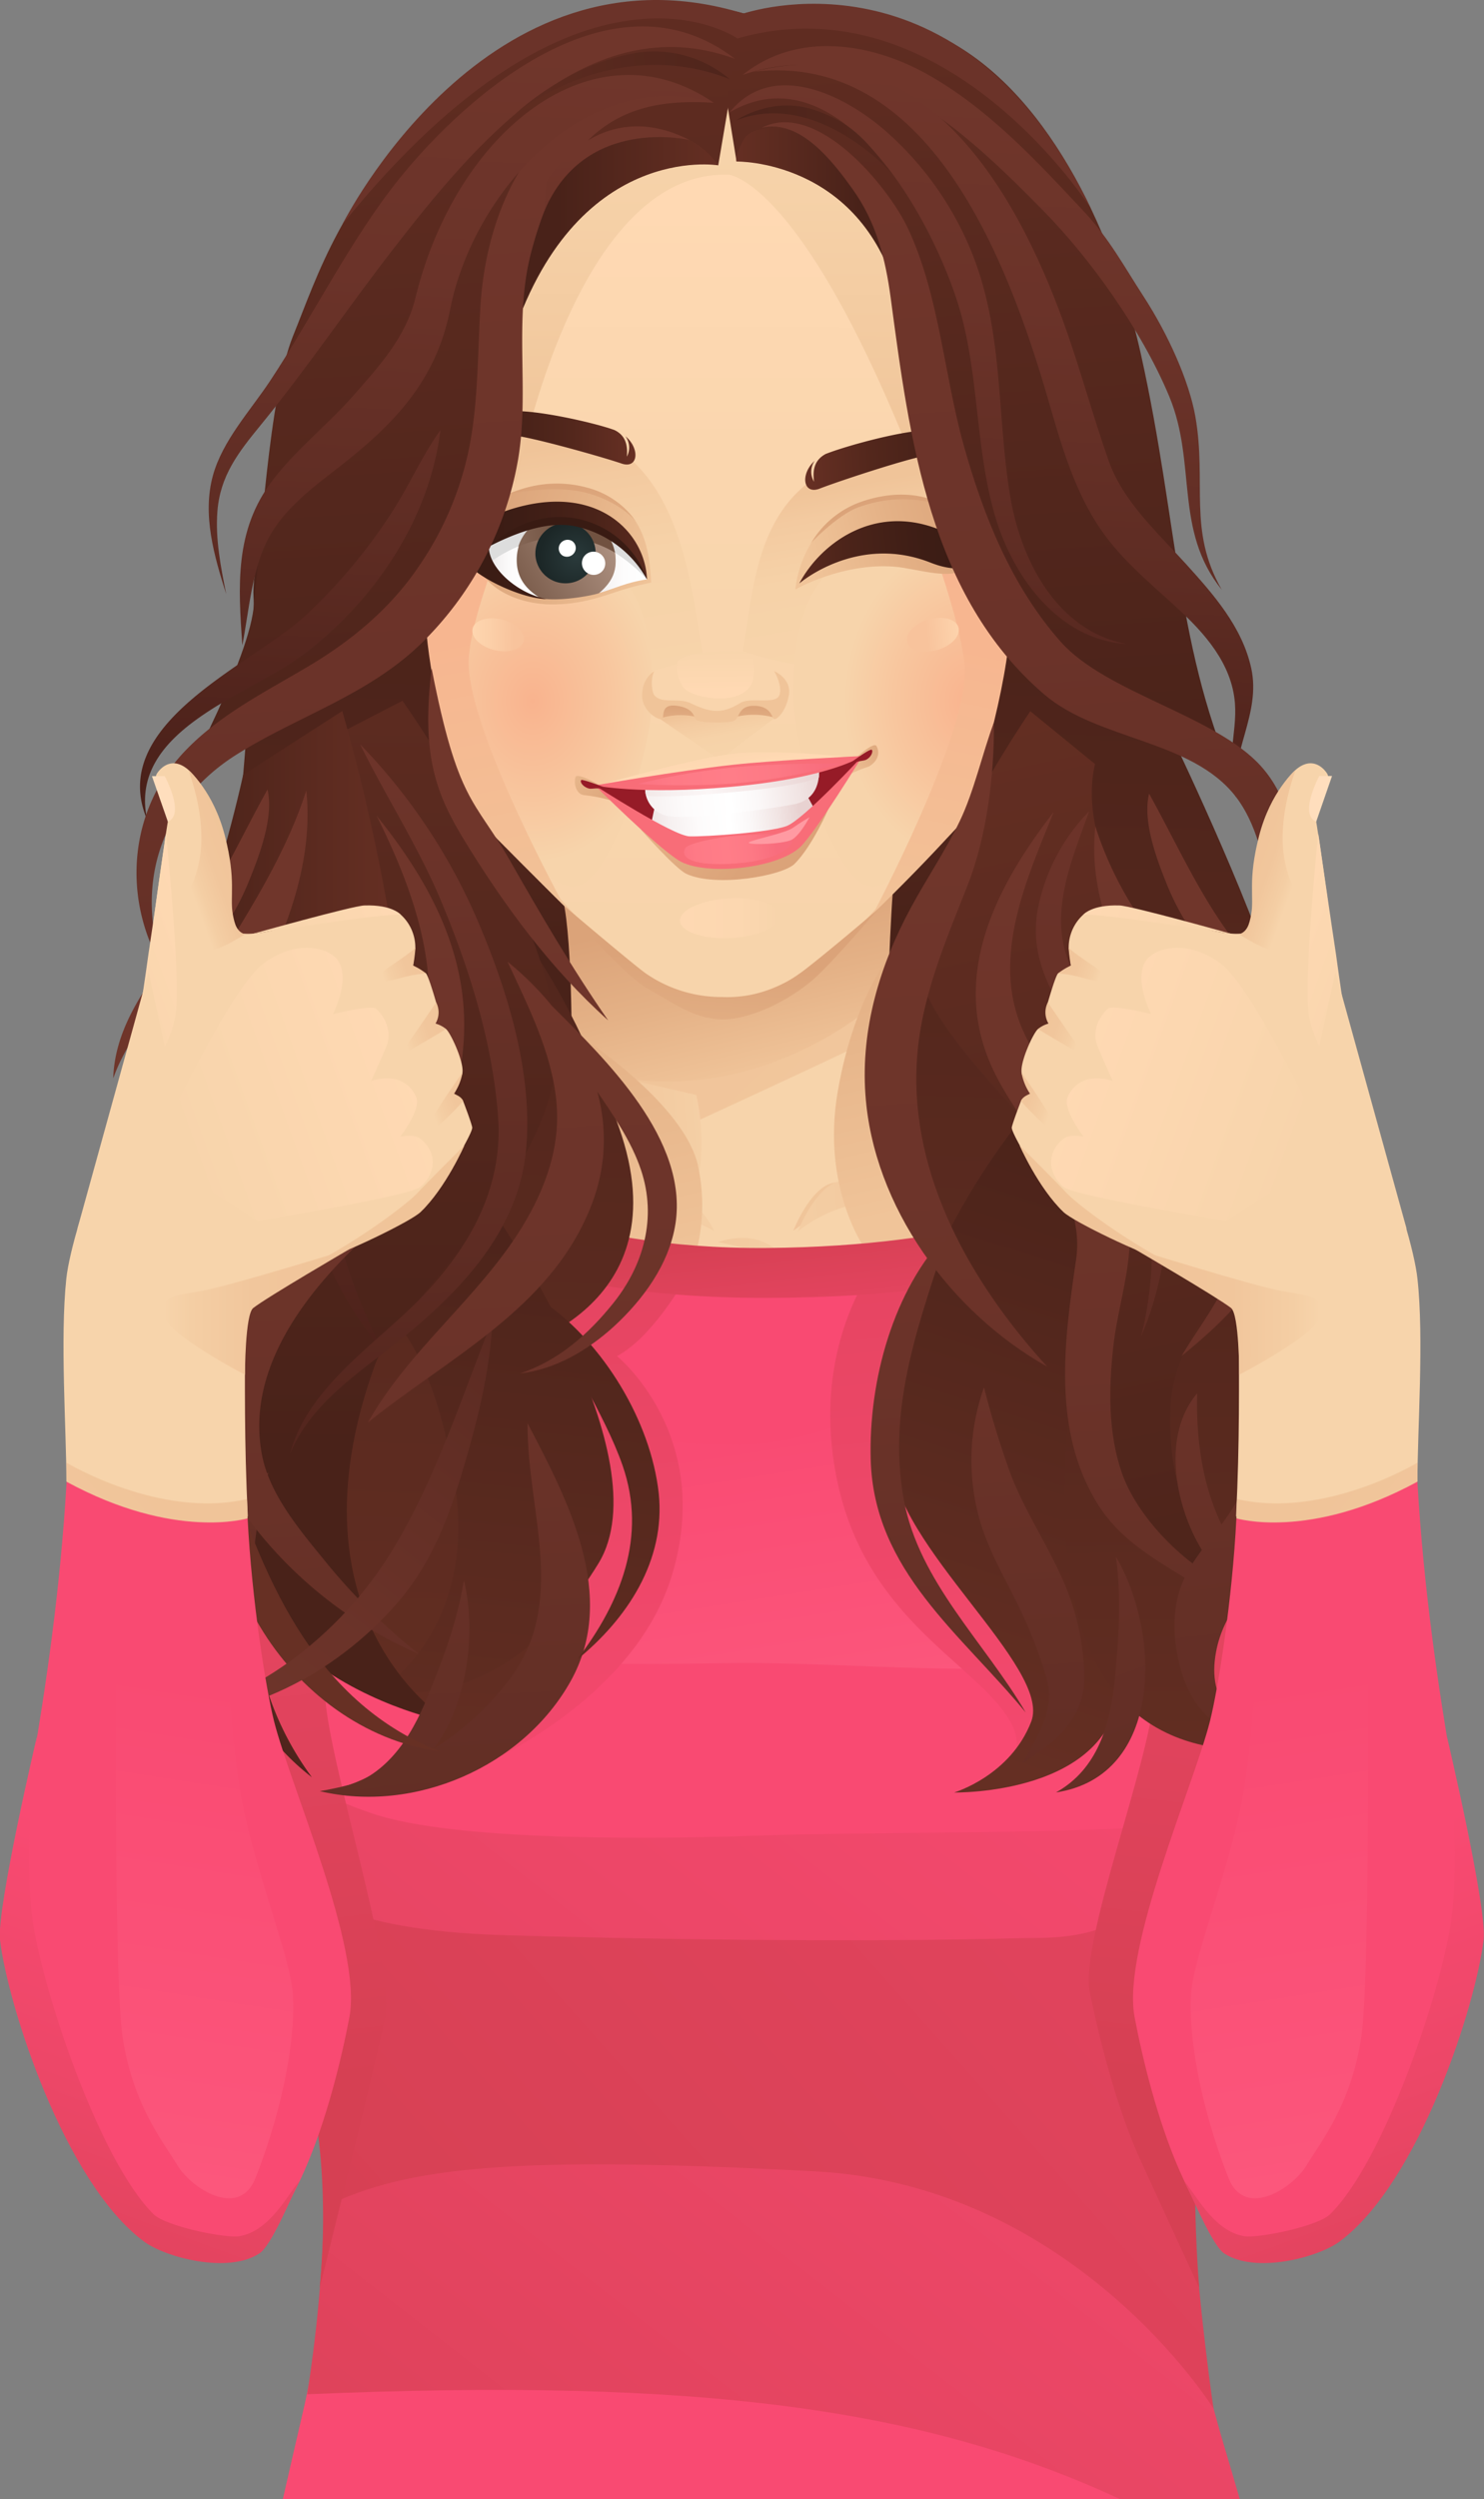 <svg xmlns="http://www.w3.org/2000/svg" xmlns:xlink="http://www.w3.org/1999/xlink" viewBox="0 0 254.41 428.22"><rect x="0" y="0" width="254.41" height="428.22" fill="#808080" stroke="none"/><defs><style>.cls-1{fill:url(#Áåçûìÿííûé_ãðàäèåíò_2);}.cls-2{fill:#f7d4ab;}.cls-3{fill:url(#linear-gradient);}.cls-4{fill:url(#linear-gradient-2);}.cls-5{fill:url(#linear-gradient-3);}.cls-6{fill:url(#linear-gradient-4);}.cls-7{fill:url(#linear-gradient-5);}.cls-8{fill:url(#linear-gradient-6);}.cls-9{fill:url(#linear-gradient-7);}.cls-10{fill:url(#linear-gradient-8);}.cls-11{fill:url(#linear-gradient-9);}.cls-12{fill:url(#Áåçûìÿííûé_ãðàäèåíò_101);}.cls-13{fill:#f94a72;}.cls-14{fill:url(#linear-gradient-10);}.cls-15{fill:url(#linear-gradient-11);}.cls-16{fill:url(#linear-gradient-12);}.cls-17{fill:url(#linear-gradient-13);}.cls-18{fill:url(#linear-gradient-14);}.cls-19{fill:url(#linear-gradient-15);}.cls-20{fill:url(#linear-gradient-16);}.cls-21{fill:url(#linear-gradient-17);}.cls-22{fill:url(#linear-gradient-18);}.cls-23{fill:url(#linear-gradient-19);}.cls-24{fill:#f0c499;}.cls-25{fill:url(#linear-gradient-20);}.cls-26{fill:url(#linear-gradient-21);}.cls-27{fill:url(#Áåçûìÿííûé_ãðàäèåíò_384);}.cls-28{fill:url(#linear-gradient-22);}.cls-29{fill:url(#linear-gradient-23);}.cls-30{fill:url(#radial-gradient);}.cls-31{fill:url(#radial-gradient-2);}.cls-32{fill:url(#linear-gradient-24);}.cls-33{fill:url(#Áåçûìÿííûé_ãðàäèåíò_462);}.cls-34{fill:url(#Áåçûìÿííûé_ãðàäèåíò_72);}.cls-35{fill:url(#Áåçûìÿííûé_ãðàäèåíò_72-2);}.cls-36{fill:url(#Áåçûìÿííûé_ãðàäèåíò_7);}.cls-37{fill:url(#linear-gradient-25);}.cls-38{fill:#ddd;}.cls-39{fill:url(#linear-gradient-26);}.cls-40{fill:url(#Áåçûìÿííûé_ãðàäèåíò_16);}.cls-41{fill:url(#linear-gradient-27);}.cls-42{fill:url(#radial-gradient-3);}.cls-43{fill:#fff;}.cls-44{fill:url(#Áåçûìÿííûé_ãðàäèåíò_331);}.cls-45{fill:url(#Áåçûìÿííûé_ãðàäèåíò_7-2);}.cls-46{fill:#391b13;}.cls-47{fill:url(#linear-gradient-28);}.cls-48{fill:url(#linear-gradient-29);}.cls-49{fill:url(#Áåçûìÿííûé_ãðàäèåíò_23);}.cls-50{fill:url(#Áåçûìÿííûé_ãðàäèåíò_103);}.cls-51{fill:url(#Áåçûìÿííûé_ãðàäèåíò_103-2);}.cls-52{fill:url(#linear-gradient-30);}.cls-53{fill:#961b27;}.cls-54{fill:url(#linear-gradient-31);}.cls-55{fill:#f86d78;}.cls-56{fill:url(#linear-gradient-32);}.cls-57{fill:url(#linear-gradient-33);}.cls-58{fill:#ff9aa2;}.cls-59{fill:url(#linear-gradient-34);}.cls-60{fill:url(#linear-gradient-35);}.cls-61{fill:url(#linear-gradient-36);}.cls-62{fill:url(#Áåçûìÿííûé_ãðàäèåíò_7-3);}.cls-63{fill:url(#linear-gradient-37);}.cls-64{fill:url(#Áåçûìÿííûé_ãðàäèåíò_7-4);}.cls-65{fill:url(#linear-gradient-38);}.cls-66{fill:url(#Áåçûìÿííûé_ãðàäèåíò_7-5);}.cls-67{fill:url(#linear-gradient-39);}.cls-68{fill:url(#linear-gradient-40);}.cls-69{fill:url(#Áåçûìÿííûé_ãðàäèåíò_77);}.cls-70{fill:url(#linear-gradient-41);}.cls-71{fill:url(#linear-gradient-42);}.cls-72{fill:url(#Áåçûìÿííûé_ãðàäèåíò_77-2);}.cls-73{fill:url(#linear-gradient-43);}.cls-74{fill:url(#linear-gradient-44);}.cls-75{fill:url(#linear-gradient-45);}.cls-76{fill:url(#linear-gradient-46);}.cls-77{fill:url(#linear-gradient-47);}.cls-78{fill:url(#Áåçûìÿííûé_ãðàäèåíò_298);}.cls-79{fill:url(#Áåçûìÿííûé_ãðàäèåíò_298-2);}.cls-80{fill:url(#Áåçûìÿííûé_ãðàäèåíò_298-3);}.cls-81{fill:url(#Áåçûìÿííûé_ãðàäèåíò_298-4);}.cls-82{fill:url(#Áåçûìÿííûé_ãðàäèåíò_298-5);}.cls-83{fill:url(#Áåçûìÿííûé_ãðàäèåíò_298-6);}.cls-84{fill:url(#Áåçûìÿííûé_ãðàäèåíò_298-7);}.cls-85{fill:url(#Áåçûìÿííûé_ãðàäèåíò_298-8);}.cls-86{fill:url(#Áåçûìÿííûé_ãðàäèåíò_298-9);}.cls-87{fill:url(#Áåçûìÿííûé_ãðàäèåíò_298-10);}.cls-88{fill:url(#Áåçûìÿííûé_ãðàäèåíò_298-11);}.cls-89{fill:url(#linear-gradient-48);}.cls-90{fill:url(#Áåçûìÿííûé_ãðàäèåíò_2-2);}.cls-91{fill:url(#Áåçûìÿííûé_ãðàäèåíò_298-12);}.cls-92{fill:url(#Áåçûìÿííûé_ãðàäèåíò_298-13);}.cls-93{fill:url(#Áåçûìÿííûé_ãðàäèåíò_298-14);}.cls-94{fill:url(#Áåçûìÿííûé_ãðàäèåíò_298-15);}.cls-95{fill:url(#Áåçûìÿííûé_ãðàäèåíò_298-16);}.cls-96{fill:url(#Áåçûìÿííûé_ãðàäèåíò_298-17);}.cls-97{fill:url(#Áåçûìÿííûé_ãðàäèåíò_298-18);}.cls-98{fill:url(#Áåçûìÿííûé_ãðàäèåíò_298-19);}.cls-99{fill:url(#Áåçûìÿííûé_ãðàäèåíò_298-20);}.cls-100{fill:url(#Áåçûìÿííûé_ãðàäèåíò_77-3);}.cls-101{fill:url(#Áåçûìÿííûé_ãðàäèåíò_298-21);}.cls-102{fill:url(#Áåçûìÿííûé_ãðàäèåíò_298-22);}.cls-103{fill:url(#Áåçûìÿííûé_ãðàäèåíò_298-23);}.cls-104{fill:#673024;}.cls-105{fill:url(#Áåçûìÿííûé_ãðàäèåíò_298-24);}.cls-106{fill:url(#Áåçûìÿííûé_ãðàäèåíò_6);}.cls-107{fill:url(#Áåçûìÿííûé_ãðàäèåíò_298-25);}.cls-108{fill:url(#Áåçûìÿííûé_ãðàäèåíò_298-26);}.cls-109{fill:url(#Áåçûìÿííûé_ãðàäèåíò_298-27);}.cls-110{fill:url(#Áåçûìÿííûé_ãðàäèåíò_298-28);}.cls-111{fill:url(#Áåçûìÿííûé_ãðàäèåíò_298-29);}.cls-112{fill:url(#Áåçûìÿííûé_ãðàäèåíò_298-30);}.cls-113{fill:url(#Áåçûìÿííûé_ãðàäèåíò_2-3);}.cls-114{fill:url(#Áåçûìÿííûé_ãðàäèåíò_298-31);}.cls-115{fill:url(#Áåçûìÿííûé_ãðàäèåíò_77-4);}.cls-116{fill:url(#Áåçûìÿííûé_ãðàäèåíò_298-32);}.cls-117{fill:url(#Áåçûìÿííûé_ãðàäèåíò_298-33);}.cls-118{fill:url(#Áåçûìÿííûé_ãðàäèåíò_298-34);}.cls-119{fill:url(#Áåçûìÿííûé_ãðàäèåíò_361);}.cls-120{fill:url(#Áåçûìÿííûé_ãðàäèåíò_126);}.cls-121{fill:url(#linear-gradient-49);}.cls-122{fill:url(#linear-gradient-50);}.cls-123{fill:url(#linear-gradient-51);}.cls-124{fill:url(#linear-gradient-52);}.cls-125{fill:url(#linear-gradient-53);}.cls-126{fill:url(#linear-gradient-54);}.cls-127{fill:url(#linear-gradient-55);}.cls-128{fill:url(#linear-gradient-56);}.cls-129{fill:#ffdebd;}.cls-130{fill:url(#linear-gradient-57);}.cls-131{fill:url(#linear-gradient-58);}.cls-132{fill:url(#linear-gradient-59);}.cls-133{fill:url(#linear-gradient-60);}.cls-134{fill:url(#linear-gradient-61);}.cls-135{fill:url(#linear-gradient-62);}.cls-136{fill:url(#linear-gradient-63);}.cls-137{fill:url(#linear-gradient-64);}.cls-138{fill:url(#linear-gradient-65);}.cls-139{fill:url(#linear-gradient-66);}.cls-140{fill:url(#linear-gradient-67);}.cls-141{fill:url(#linear-gradient-68);}.cls-142{fill:url(#linear-gradient-69);}.cls-143{fill:url(#linear-gradient-70);}.cls-144{fill:url(#linear-gradient-71);}.cls-145{fill:url(#linear-gradient-72);}</style><linearGradient id="Áåçûìÿííûé_ãðàäèåíò_2" x1="123.91" y1="97.19" x2="127.68" y2="178.26" gradientUnits="userSpaceOnUse"><stop offset="0" stop-color="#652f23"/><stop offset="0.77" stop-color="#492219"/></linearGradient><linearGradient id="linear-gradient" x1="104.03" y1="171.41" x2="151.07" y2="222.61" gradientUnits="userSpaceOnUse"><stop offset="0" stop-color="#f0c499"/><stop offset="0.52" stop-color="#f1c69c"/><stop offset="0.85" stop-color="#f4cea4"/><stop offset="1" stop-color="#f7d4ab"/></linearGradient><linearGradient id="linear-gradient-2" x1="5395.78" y1="209.79" x2="5354.04" y2="215.94" gradientTransform="matrix(-1, 0, 0, 1, 5492.88, 0)" xlink:href="#linear-gradient"/><linearGradient id="linear-gradient-3" x1="129.66" y1="208.32" x2="187.33" y2="199.32" xlink:href="#linear-gradient"/><linearGradient id="linear-gradient-4" x1="126.14" y1="211.34" x2="74.2" y2="197.7" xlink:href="#linear-gradient"/><linearGradient id="linear-gradient-5" x1="123.67" y1="155.3" x2="130.47" y2="184.13" gradientUnits="userSpaceOnUse"><stop offset="0" stop-color="#dba379"/><stop offset="0.49" stop-color="#e4b186"/><stop offset="1" stop-color="#f0c499"/></linearGradient><linearGradient id="linear-gradient-6" x1="83.83" y1="211.38" x2="126.07" y2="208.15" xlink:href="#linear-gradient"/><linearGradient id="linear-gradient-7" x1="62.3" y1="197.15" x2="132.36" y2="209.56" xlink:href="#linear-gradient"/><linearGradient id="linear-gradient-8" x1="203.18" y1="202.51" x2="123.04" y2="207.68" xlink:href="#linear-gradient"/><linearGradient id="linear-gradient-9" x1="47.58" y1="279.94" x2="135.23" y2="350.44" gradientUnits="userSpaceOnUse"><stop offset="0" stop-color="#d23f47"/><stop offset="0.58" stop-color="#e9465a"/><stop offset="1" stop-color="#f54964"/></linearGradient><linearGradient id="Áåçûìÿííûé_ãðàäèåíò_101" x1="48.9" y1="288.15" x2="45.26" y2="263.34" gradientUnits="userSpaceOnUse"><stop offset="0" stop-color="#f54964"/><stop offset="0.42" stop-color="#e9465a"/><stop offset="1" stop-color="#d23f47"/></linearGradient><linearGradient id="linear-gradient-10" x1="33.01" y1="473.35" x2="209.84" y2="246.92" gradientUnits="userSpaceOnUse"><stop offset="0" stop-color="#d64053"/><stop offset="0.58" stop-color="#ed4768"/><stop offset="1" stop-color="#f94a72"/></linearGradient><linearGradient id="linear-gradient-11" x1="141.96" y1="328.23" x2="128.62" y2="242.66" gradientUnits="userSpaceOnUse"><stop offset="0" stop-color="#ff6586"/><stop offset="0.52" stop-color="#fb547a"/><stop offset="1" stop-color="#f94a72"/></linearGradient><linearGradient id="linear-gradient-12" x1="61.01" y1="401.61" x2="455.68" y2="51.08" xlink:href="#linear-gradient-10"/><linearGradient id="linear-gradient-13" x1="4163.32" y1="356.48" x2="4189.66" y2="124.74" gradientTransform="matrix(-1, 0, 0, 1, 4232.22, 0)" xlink:href="#linear-gradient-10"/><linearGradient id="linear-gradient-14" x1="186.5" y1="355.82" x2="212.92" y2="123.39" xlink:href="#linear-gradient-10"/><linearGradient id="linear-gradient-15" x1="136.78" y1="130.94" x2="154.64" y2="208.09" xlink:href="#linear-gradient-5"/><linearGradient id="linear-gradient-16" x1="91.41" y1="137.3" x2="110.38" y2="219.23" xlink:href="#linear-gradient-5"/><linearGradient id="linear-gradient-17" x1="150.21" y1="131.62" x2="171.89" y2="343.69" xlink:href="#linear-gradient-10"/><linearGradient id="linear-gradient-18" x1="84.01" y1="138.39" x2="105.69" y2="350.46" xlink:href="#linear-gradient-10"/><linearGradient id="linear-gradient-19" x1="130.74" y1="211.96" x2="134.68" y2="249.28" xlink:href="#linear-gradient-10"/><linearGradient id="linear-gradient-20" x1="-2948.36" y1="255.74" x2="-2946.94" y2="305.2" gradientTransform="translate(3017.97)" xlink:href="#linear-gradient-5"/><linearGradient id="linear-gradient-21" x1="-559.35" y1="255.74" x2="-557.94" y2="305.2" gradientTransform="matrix(-1, 0, 0, 1, -381.37, 0)" xlink:href="#linear-gradient-5"/><linearGradient id="Áåçûìÿííûé_ãðàäèåíò_384" x1="123.94" y1="34.39" x2="123.74" y2="170.03" gradientUnits="userSpaceOnUse"><stop offset="0" stop-color="#ffd9b3"/><stop offset="0.32" stop-color="#fad6ae"/><stop offset="1" stop-color="#f7d4ab"/></linearGradient><linearGradient id="linear-gradient-22" x1="153.07" y1="113.04" x2="147.61" y2="82.78" gradientUnits="userSpaceOnUse"><stop offset="0" stop-color="#f7d4ab"/><stop offset="0.52" stop-color="#f6d2a8"/><stop offset="0.85" stop-color="#f3caa0"/><stop offset="1" stop-color="#f0c499"/></linearGradient><linearGradient id="linear-gradient-23" x1="98.93" y1="118.93" x2="92.13" y2="76.85" xlink:href="#linear-gradient-22"/><radialGradient id="radial-gradient" cx="-245.01" cy="120.11" r="27.68" gradientTransform="translate(284.83) scale(0.79 1)" gradientUnits="userSpaceOnUse"><stop offset="0" stop-color="#f9b38e"/><stop offset="0.61" stop-color="#f8c69e"/><stop offset="1" stop-color="#f7d4ab"/></radialGradient><radialGradient id="radial-gradient-2" cx="2862.83" cy="120.11" r="27.68" gradientTransform="matrix(-0.79, 0, 0, 1, 2428.16, 0)" xlink:href="#radial-gradient"/><linearGradient id="linear-gradient-24" x1="111.19" y1="157.35" x2="133.73" y2="157.35" gradientUnits="userSpaceOnUse"><stop offset="0" stop-color="#ffd9b3"/><stop offset="0.68" stop-color="#fcd7b0"/><stop offset="1" stop-color="#f7d4ab"/></linearGradient><linearGradient id="Áåçûìÿííûé_ãðàäèåíò_462" x1="123.2" y1="23.59" x2="123.05" y2="78.91" gradientUnits="userSpaceOnUse"><stop offset="0" stop-color="#f7d4ab"/><stop offset="0.97" stop-color="#f0c59a"/><stop offset="1" stop-color="#f0c499"/></linearGradient><linearGradient id="Áåçûìÿííûé_ãðàäèåíò_72" x1="178.09" y1="59.25" x2="157.55" y2="161.53" gradientUnits="userSpaceOnUse"><stop offset="0" stop-color="#f9b38e"/><stop offset="0.5" stop-color="#f7b690"/><stop offset="0.9" stop-color="#f2c096"/><stop offset="1" stop-color="#f0c499"/></linearGradient><linearGradient id="Áåçûìÿííûé_ãðàäèåíò_72-2" x1="3848.05" y1="57.44" x2="3827.37" y2="160.4" gradientTransform="matrix(-1, 0, 0, 1, 3915.98, 0)" xlink:href="#Áåçûìÿííûé_ãðàäèåíò_72"/><linearGradient id="Áåçûìÿííûé_ãðàäèåíò_7" x1="973.5" y1="88.37" x2="944.15" y2="99.77" gradientTransform="matrix(-1, 0, 0, 1, 1055.94, 0)" xlink:href="#linear-gradient-5"/><linearGradient id="linear-gradient-25" x1="944.84" y1="95.21" x2="953.84" y2="95.21" gradientTransform="matrix(-1, 0, 0, 1, 1055.94, 0)" gradientUnits="userSpaceOnUse"><stop offset="0" stop-color="#fff"/><stop offset="0.47" stop-color="#fdfcfc"/><stop offset="0.77" stop-color="#f6f4f4"/><stop offset="1" stop-color="#ece7e7"/></linearGradient><linearGradient id="linear-gradient-26" x1="964.76" y1="94.95" x2="971.93" y2="94.95" xlink:href="#linear-gradient-25"/><linearGradient id="Áåçûìÿííûé_ãðàäèåíò_16" x1="969.48" y1="102.93" x2="948.46" y2="89.79" gradientTransform="matrix(-1, 0, 0, 1, 1055.94, 0)" gradientUnits="userSpaceOnUse"><stop offset="0" stop-color="#715241"/><stop offset="1" stop-color="#b89c8c"/></linearGradient><linearGradient id="linear-gradient-27" x1="986.92" y1="95.43" x2="959.6" y2="92.19" gradientTransform="matrix(-1, 0, 0, 1, 1055.94, 0)" gradientUnits="userSpaceOnUse"><stop offset="0" stop-color="#b89c8c"/><stop offset="1" stop-color="#715241"/></linearGradient><radialGradient id="radial-gradient-3" cx="957.28" cy="95.37" r="6.15" gradientTransform="matrix(-1, 0, 0, 1, 1055.94, 0)" gradientUnits="userSpaceOnUse"><stop offset="0" stop-color="#2a3a3b"/><stop offset="1" stop-color="#1c2727"/></radialGradient><linearGradient id="Áåçûìÿííûé_ãðàäèåíò_331" x1="944.85" y1="94.31" x2="977.93" y2="94.31" gradientTransform="matrix(-1, 0, 0, 1, 1055.94, 0)" gradientUnits="userSpaceOnUse"><stop offset="0" stop-color="#5a2a1f"/><stop offset="0.29" stop-color="#4a2319"/><stop offset="0.66" stop-color="#3d1d15"/><stop offset="1" stop-color="#391b13"/></linearGradient><linearGradient id="Áåçûìÿííûé_ãðàäèåíò_7-2" x1="959.21" y1="85.13" x2="937.32" y2="112.99" gradientTransform="matrix(-1, 0, 0, 1, 1055.94, 0)" xlink:href="#linear-gradient-5"/><linearGradient id="linear-gradient-28" x1="124.58" y1="131" x2="122.69" y2="121.53" xlink:href="#linear-gradient-22"/><linearGradient id="linear-gradient-29" x1="123.09" y1="120.78" x2="123.04" y2="128.22" xlink:href="#linear-gradient-5"/><linearGradient id="Áåçûìÿííûé_ãðàäèåíò_23" x1="122.64" y1="110.66" x2="122.74" y2="118.29" gradientUnits="userSpaceOnUse"><stop offset="0" stop-color="#f7d4ab"/><stop offset="1" stop-color="#ffd9b3"/></linearGradient><linearGradient id="Áåçûìÿííûé_ãðàäèåíò_103" x1="713.94" y1="154.17" x2="739.54" y2="176.52" gradientTransform="matrix(0.99, -0.11, 0.11, 0.99, -621.68, 51.67)" gradientUnits="userSpaceOnUse"><stop offset="0" stop-color="#f0c499"/><stop offset="0.51" stop-color="#e4b186"/><stop offset="1" stop-color="#dba379"/></linearGradient><linearGradient id="Áåçûìÿííûé_ãðàäèåíò_103-2" x1="814.77" y1="202.1" x2="825.65" y2="211.6" gradientTransform="translate(-744.87 89.57) rotate(-11.1)" xlink:href="#Áåçûìÿííûé_ãðàäèåíò_103"/><linearGradient id="linear-gradient-30" x1="576.17" y1="107.96" x2="569.99" y2="115.58" gradientTransform="matrix(1, 0.02, -0.02, 1, -422.61, 6.07)" xlink:href="#linear-gradient-5"/><linearGradient id="linear-gradient-31" x1="719.05" y1="170.23" x2="747.42" y2="170.23" gradientTransform="matrix(0.99, -0.11, 0.11, 0.99, -621.68, 51.67)" gradientUnits="userSpaceOnUse"><stop offset="0" stop-color="#e8d8d7"/><stop offset="0.04" stop-color="#ebdedd"/><stop offset="0.21" stop-color="#f6f0f0"/><stop offset="0.38" stop-color="#fdfbfb"/><stop offset="0.57" stop-color="#fff"/><stop offset="0.69" stop-color="#fbf8f8"/><stop offset="0.87" stop-color="#f1e4e3"/><stop offset="1" stop-color="#e8d2d1"/></linearGradient><linearGradient id="linear-gradient-32" x1="712.72" y1="165.96" x2="752.99" y2="165.59" xlink:href="#linear-gradient-31"/><linearGradient id="linear-gradient-33" x1="724.19" y1="175.27" x2="742.84" y2="175.08" gradientTransform="matrix(0.99, -0.11, 0.11, 0.99, -621.68, 51.67)" gradientUnits="userSpaceOnUse"><stop offset="0" stop-color="#f96e7e"/><stop offset="0.03" stop-color="#fa7080"/><stop offset="0.25" stop-color="#fe7a86"/><stop offset="0.53" stop-color="#ff7d88"/><stop offset="0.76" stop-color="#fd7985"/><stop offset="1" stop-color="#f86d7d"/><stop offset="1" stop-color="#f86d7d"/></linearGradient><linearGradient id="linear-gradient-34" x1="732.74" y1="162.1" x2="732.64" y2="155.64" gradientTransform="matrix(0.99, -0.11, 0.11, 0.99, -621.68, 51.67)" gradientUnits="userSpaceOnUse"><stop offset="0" stop-color="#ffd9b3"/><stop offset="1" stop-color="#f7d4ab"/></linearGradient><linearGradient id="linear-gradient-35" x1="712.69" y1="164.24" x2="752.98" y2="163.87" gradientTransform="matrix(0.99, -0.11, 0.11, 0.99, -621.68, 51.67)" gradientUnits="userSpaceOnUse"><stop offset="0" stop-color="#e8d8d7"/><stop offset="0.05" stop-color="#ebdcdb"/><stop offset="0.31" stop-color="#f7efef"/><stop offset="0.48" stop-color="#fbf6f6"/><stop offset="1" stop-color="#e8d2d1"/></linearGradient><linearGradient id="linear-gradient-36" x1="717.54" y1="162.68" x2="752.61" y2="162.32" xlink:href="#linear-gradient-33"/><linearGradient id="Áåçûìÿííûé_ãðàäèåíò_7-3" x1="-74.16" y1="1068.67" x2="-73.37" y2="1068.67" gradientTransform="matrix(-36.6, 9.6, 9.6, 36.6, -12807.21, -38316.93)" xlink:href="#linear-gradient-5"/><linearGradient id="linear-gradient-37" x1="-25.4" y1="1060.05" x2="-24.63" y2="1060.05" gradientTransform="matrix(43.26, -4.1, -4.1, -43.26, 5581.83, 45851.44)" xlink:href="#Áåçûìÿííûé_ãðàäèåíò_331"/><linearGradient id="Áåçûìÿííûé_ãðàäèåíò_7-4" x1="151.14" y1="89.07" x2="150.25" y2="108.25" xlink:href="#linear-gradient-5"/><linearGradient id="linear-gradient-38" x1="198.75" y1="76.95" x2="232.14" y2="76.95" gradientTransform="translate(-64 11.15) rotate(-2.5)" gradientUnits="userSpaceOnUse"><stop offset="0" stop-color="#673024"/><stop offset="0.34" stop-color="#53271c"/><stop offset="0.68" stop-color="#462118"/><stop offset="1" stop-color="#421f16"/></linearGradient><linearGradient id="Áåçûìÿííûé_ãðàäèåíò_7-5" x1="123.03" y1="164.53" x2="121.01" y2="193.87" xlink:href="#linear-gradient-5"/><linearGradient id="linear-gradient-39" x1="761.61" y1="75.02" x2="794.24" y2="75.02" gradientTransform="matrix(-1, 0, 0, 1, 870.57, 0)" xlink:href="#linear-gradient-38"/><linearGradient id="linear-gradient-40" x1="84.66" y1="11.01" x2="74.49" y2="319.74" gradientUnits="userSpaceOnUse"><stop offset="0.23" stop-color="#492219"/><stop offset="1" stop-color="#652f23"/></linearGradient><linearGradient id="Áåçûìÿííûé_ãðàäèåíò_77" x1="175.9" y1="25.6" x2="167.64" y2="289.87" xlink:href="#linear-gradient-40"/><linearGradient id="linear-gradient-41" x1="94.52" y1="152.91" x2="77.13" y2="317.9" xlink:href="#linear-gradient-40"/><linearGradient id="linear-gradient-42" x1="87.81" y1="214.11" x2="71.93" y2="-31.1" xlink:href="#linear-gradient-40"/><linearGradient id="Áåçûìÿííûé_ãðàäèåíò_77-2" x1="176.17" y1="195.25" x2="161.28" y2="-34.62" xlink:href="#linear-gradient-40"/><linearGradient id="linear-gradient-43" x1="66.35" y1="304.75" x2="66.98" y2="62.71" xlink:href="#linear-gradient-40"/><linearGradient id="linear-gradient-44" x1="20.34" y1="179.22" x2="66.6" y2="179.22" xlink:href="#linear-gradient-40"/><linearGradient id="linear-gradient-45" x1="52.23" y1="354.6" x2="21.15" y2="502.83" gradientTransform="translate(192.98 -202.64) rotate(6.07)" xlink:href="#linear-gradient-40"/><linearGradient id="linear-gradient-46" x1="44.32" y1="310.21" x2="67.1" y2="519.46" gradientTransform="translate(192.98 -202.64) rotate(6.07)" xlink:href="#linear-gradient-40"/><linearGradient id="linear-gradient-47" x1="227.02" y1="362.57" x2="172.39" y2="108.47" xlink:href="#linear-gradient-40"/><linearGradient id="Áåçûìÿííûé_ãðàäèåíò_298" x1="188.29" y1="142.48" x2="205.12" y2="434.7" gradientUnits="userSpaceOnUse"><stop offset="0" stop-color="#70362b"/><stop offset="0.31" stop-color="#6b3329"/><stop offset="0.66" stop-color="#5e2c23"/><stop offset="1" stop-color="#4a2019"/></linearGradient><linearGradient id="Áåçûìÿííûé_ãðàäèåíò_298-2" x1="69.87" y1="149.99" x2="86.59" y2="440.13" xlink:href="#Áåçûìÿííûé_ãðàäèåíò_298"/><linearGradient id="Áåçûìÿííûé_ãðàäèåíò_298-3" x1="160.02" y1="142.72" x2="177.11" y2="439.41" xlink:href="#Áåçûìÿííûé_ãðàäèåíò_298"/><linearGradient id="Áåçûìÿííûé_ãðàäèåíò_298-4" x1="169" y1="143.6" x2="185.83" y2="435.82" xlink:href="#Áåçûìÿííûé_ãðàäèåíò_298"/><linearGradient id="Áåçûìÿííûé_ãðàäèåíò_298-5" x1="82.9" y1="7.02" x2="76.53" y2="138.25" xlink:href="#Áåçûìÿííûé_ãðàäèåíò_298"/><linearGradient id="Áåçûìÿííûé_ãðàäèåíò_298-6" x1="54.52" y1="5.91" x2="48.16" y2="136.78" xlink:href="#Áåçûìÿííûé_ãðàäèåíò_298"/><linearGradient id="Áåçûìÿííûé_ãðàäèåíò_298-7" x1="32.23" y1="151.48" x2="49.06" y2="443.7" xlink:href="#Áåçûìÿííûé_ãðàäèåíò_298"/><linearGradient id="Áåçûìÿííûé_ãðàäèåíò_298-8" x1="3294.8" y1="152.23" x2="3311.64" y2="444.45" gradientTransform="matrix(-1, 0, 0, 1, 3505.39, 0)" xlink:href="#Áåçûìÿííûé_ãðàäèåíò_298"/><linearGradient id="Áåçûìÿííûé_ãðàäèåíò_298-9" x1="54.15" y1="90.3" x2="58.91" y2="239.27" xlink:href="#Áåçûìÿííûé_ãðàäèåíò_298"/><linearGradient id="Áåçûìÿííûé_ãðàäèåíò_298-10" x1="192.94" y1="81.64" x2="183.73" y2="309.39" xlink:href="#Áåçûìÿííûé_ãðàäèåíò_298"/><linearGradient id="Áåçûìÿííûé_ãðàäèåíò_298-11" x1="213.74" y1="141.15" x2="230.46" y2="431.37" xlink:href="#Áåçûìÿííûé_ãðàäèåíò_298"/><linearGradient id="linear-gradient-48" x1="87.48" y1="40.67" x2="123.13" y2="40.67" xlink:href="#linear-gradient-40"/><linearGradient id="Áåçûìÿííûé_ãðàäèåíò_2-2" x1="126.23" y1="36.18" x2="153.82" y2="36.18" xlink:href="#Áåçûìÿííûé_ãðàäèåíò_2"/><linearGradient id="Áåçûìÿííûé_ãðàäèåíò_298-12" x1="48.37" y1="164.8" x2="38.74" y2="203.76" xlink:href="#Áåçûìÿííûé_ãðàäèåíò_298"/><linearGradient id="Áåçûìÿííûé_ãðàäèåíò_298-13" x1="54.78" y1="220.61" x2="42.92" y2="307.85" xlink:href="#Áåçûìÿííûé_ãðàäèåíò_298"/><linearGradient id="Áåçûìÿííûé_ãðàäèåíò_298-14" x1="68.93" y1="30.39" x2="89.3" y2="306.78" xlink:href="#Áåçûìÿííûé_ãðàäèåíò_298"/><linearGradient id="Áåçûìÿííûé_ãðàäèåíò_298-15" x1="84.22" y1="7.42" x2="77.87" y2="138.2" xlink:href="#Áåçûìÿííûé_ãðàäèåíò_298"/><linearGradient id="Áåçûìÿííûé_ãðàäèåíò_298-16" x1="161.71" y1="11.12" x2="155.36" y2="141.98" xlink:href="#Áåçûìÿííûé_ãðàäèåíò_298"/><linearGradient id="Áåçûìÿííûé_ãðàäèåíò_298-17" x1="170.51" y1="13.05" x2="163.66" y2="154.14" xlink:href="#Áåçûìÿííûé_ãðàäèåíò_298"/><linearGradient id="Áåçûìÿííûé_ãðàäèåíò_298-18" x1="155.27" y1="145.45" x2="171.99" y2="435.6" xlink:href="#Áåçûìÿííûé_ãðàäèåíò_298"/><linearGradient id="Áåçûìÿííûé_ãðàäèåíò_298-19" x1="-321.61" y1="699.1" x2="-329.86" y2="963.36" gradientTransform="matrix(0.94, 0.11, -0.12, 0.99, 635.36, -635.15)" xlink:href="#Áåçûìÿííûé_ãðàäèåíò_298"/><linearGradient id="Áåçûìÿííûé_ãðàäèåíò_298-20" x1="209.68" y1="140.4" x2="226.66" y2="435.17" xlink:href="#Áåçûìÿííûé_ãðàäèåíò_298"/><linearGradient id="Áåçûìÿííûé_ãðàäèåíò_77-3" x1="112.37" y1="155" x2="95" y2="319.74" xlink:href="#linear-gradient-40"/><linearGradient id="Áåçûìÿííûé_ãðàäèåíò_298-21" x1="88.75" y1="148.77" x2="105.25" y2="435.16" xlink:href="#Áåçûìÿííûé_ãðàäèåíò_298"/><linearGradient id="Áåçûìÿííûé_ãðàäèåíò_298-22" x1="60.48" y1="140" x2="78.37" y2="450.49" xlink:href="#Áåçûìÿííûé_ãðàäèåíò_298"/><linearGradient id="Áåçûìÿííûé_ãðàäèåíò_298-23" x1="689.17" y1="-321.7" x2="707.06" y2="-11.22" gradientTransform="translate(-431.48 654.27) rotate(-16.8)" xlink:href="#Áåçûìÿííûé_ãðàäèåíò_298"/><linearGradient id="Áåçûìÿííûé_ãðàäèåíò_298-24" x1="284.19" y1="74.96" x2="300.65" y2="360.65" gradientTransform="matrix(1, -0.05, 0.05, 1.01, -86.87, 78.08)" xlink:href="#Áåçûìÿííûé_ãðàäèåíò_298"/><linearGradient id="Áåçûìÿííûé_ãðàäèåíò_6" x1="149.52" y1="180.85" x2="127.45" y2="61.71" gradientUnits="userSpaceOnUse"><stop offset="0" stop-color="#421f16"/><stop offset="0.45" stop-color="#52271d"/><stop offset="1" stop-color="#6b3329"/></linearGradient><linearGradient id="Áåçûìÿííûé_ãðàäèåíò_298-25" x1="54.48" y1="150.19" x2="71.31" y2="442.41" xlink:href="#Áåçûìÿííûé_ãðàäèåíò_298"/><linearGradient id="Áåçûìÿííûé_ãðàäèåíò_298-26" x1="201.95" y1="141.2" x2="218.74" y2="432.62" xlink:href="#Áåçûìÿííûé_ãðàäèåíò_298"/><linearGradient id="Áåçûìÿííûé_ãðàäèåíò_298-27" x1="35.88" y1="151.58" x2="53.06" y2="449.92" xlink:href="#Áåçûìÿííûé_ãðàäèåíò_298"/><linearGradient id="Áåçûìÿííûé_ãðàäèåíò_298-28" x1="98.4" y1="148.07" x2="115.16" y2="438.93" xlink:href="#Áåçûìÿííûé_ãðàäèåíò_298"/><linearGradient id="Áåçûìÿííûé_ãðàäèåíò_298-29" x1="68.04" y1="98.66" x2="71" y2="273.78" xlink:href="#Áåçûìÿííûé_ãðàäèåíò_298"/><linearGradient id="Áåçûìÿííûé_ãðàäèåíò_298-30" x1="329.87" y1="2.48" x2="438.29" y2="-92.18" gradientTransform="translate(-298 371.68) rotate(-10.96)" xlink:href="#Áåçûìÿííûé_ãðàäèåíò_298"/><linearGradient id="Áåçûìÿííûé_ãðàäèåíò_2-3" x1="69.84" y1="15.93" x2="161.74" y2="10.63" xlink:href="#Áåçûìÿííûé_ãðàäèåíò_2"/><linearGradient id="Áåçûìÿííûé_ãðàäèåíò_298-31" x1="174.62" y1="11.57" x2="168.26" y2="142.62" xlink:href="#Áåçûìÿííûé_ãðàäèåíò_298"/><linearGradient id="Áåçûìÿííûé_ãðàäèåíò_77-4" x1="89.01" y1="26.1" x2="202.4" y2="21.76" xlink:href="#linear-gradient-40"/><linearGradient id="Áåçûìÿííûé_ãðàäèåíò_298-32" x1="105.29" y1="25.27" x2="110.37" y2="76.09" xlink:href="#Áåçûìÿííûé_ãðàäèåíò_298"/><linearGradient id="Áåçûìÿííûé_ãðàäèåíò_298-33" x1="79.24" y1="148.77" x2="96.08" y2="440.99" xlink:href="#Áåçûìÿííûé_ãðàäèåíò_298"/><linearGradient id="Áåçûìÿííûé_ãðàäèåíò_298-34" x1="172.13" y1="28.61" x2="191.62" y2="292.88" xlink:href="#Áåçûìÿííûé_ãðàäèåíò_298"/><linearGradient id="Áåçûìÿííûé_ãðàäèåíò_361" x1="-14.94" y1="1116.08" x2="-14.25" y2="1116.08" gradientTransform="matrix(12.92, -1.21, -1.21, -12.92, 1702.92, 14515.98)" gradientUnits="userSpaceOnUse"><stop offset="0" stop-color="#f8c39c"/><stop offset="0.48" stop-color="#fcd0a9"/><stop offset="1" stop-color="#ffd9b3"/></linearGradient><linearGradient id="Áåçûìÿííûé_ãðàäèåíò_126" x1="-18.03" y1="1120.2" x2="-17.33" y2="1120.2" gradientTransform="matrix(12.79, 0.16, 0.16, -12.79, 130.43, 14440.06)" gradientUnits="userSpaceOnUse"><stop offset="0" stop-color="#ffd9b3"/><stop offset="0.52" stop-color="#fcd0a9"/><stop offset="1" stop-color="#f8c39c"/></linearGradient><linearGradient id="linear-gradient-49" x1="4184.42" y1="-290.28" x2="4194.96" y2="-290.28" gradientTransform="matrix(-0.94, 0.34, 0.34, 0.94, 4072.61, -1006.77)" xlink:href="#linear-gradient"/><linearGradient id="linear-gradient-50" x1="4160.23" y1="-261.27" x2="4169.12" y2="-261.27" gradientTransform="matrix(-0.94, 0.34, 0.34, 0.94, 4072.61, -1006.77)" xlink:href="#linear-gradient"/><linearGradient id="linear-gradient-51" x1="4160.21" y1="-250.38" x2="4169.34" y2="-250.38" gradientTransform="matrix(-0.94, 0.34, 0.34, 0.94, 4072.61, -1006.77)" xlink:href="#linear-gradient"/><linearGradient id="linear-gradient-52" x1="4160.09" y1="-237" x2="4169.02" y2="-237" gradientTransform="matrix(-0.94, 0.34, 0.34, 0.94, 4072.61, -1006.77)" xlink:href="#linear-gradient"/><linearGradient id="linear-gradient-53" x1="4138.62" y1="207.23" x2="4174.03" y2="236.85" gradientTransform="matrix(-1, 0, 0, 1, 4207.61, 0)" xlink:href="#linear-gradient"/><linearGradient id="linear-gradient-54" x1="4168.95" y1="-247.65" x2="4211.72" y2="-247.65" gradientTransform="matrix(-0.94, 0.34, 0.34, 0.94, 4072.61, -1006.77)" xlink:href="#linear-gradient-34"/><linearGradient id="linear-gradient-55" x1="4193.94" y1="-275.09" x2="4217.88" y2="-275.09" gradientTransform="matrix(-0.94, 0.34, 0.34, 0.94, 4072.61, -1006.77)" xlink:href="#linear-gradient-34"/><linearGradient id="linear-gradient-56" x1="4160.85" y1="-272.59" x2="4185.93" y2="-272.59" gradientTransform="matrix(-0.94, 0.34, 0.34, 0.94, 4072.61, -1006.77)" xlink:href="#linear-gradient-34"/><linearGradient id="linear-gradient-57" x1="4147.64" y1="224.8" x2="4179.58" y2="224.8" gradientTransform="matrix(-1, 0, 0, 1, 4207.61, 0)" xlink:href="#linear-gradient"/><linearGradient id="linear-gradient-58" x1="4206.25" y1="409.88" x2="4173.26" y2="320.77" gradientTransform="matrix(-1, 0, 0, 1, 4207.61, 0)" xlink:href="#linear-gradient-10"/><linearGradient id="linear-gradient-59" x1="4180.41" y1="255.18" x2="4204.9" y2="275.65" gradientTransform="matrix(-1, 0, 0, 1, 4207.61, 0)" xlink:href="#linear-gradient"/><linearGradient id="linear-gradient-60" x1="4192.51" y1="437.11" x2="4169.26" y2="287.91" gradientTransform="matrix(-1, 0, 0, 1, 4207.61, 0)" xlink:href="#linear-gradient-11"/><linearGradient id="linear-gradient-61" x1="4533.63" y1="-416.79" x2="4544.17" y2="-416.79" gradientTransform="matrix(0.94, 0.34, -0.34, 0.94, -4189.61, -1006.77)" xlink:href="#linear-gradient"/><linearGradient id="linear-gradient-62" x1="4509.43" y1="-387.77" x2="4518.32" y2="-387.77" gradientTransform="matrix(0.94, 0.34, -0.34, 0.94, -4189.61, -1006.77)" xlink:href="#linear-gradient"/><linearGradient id="linear-gradient-63" x1="4509.41" y1="-376.88" x2="4518.54" y2="-376.88" gradientTransform="matrix(0.94, 0.34, -0.34, 0.94, -4189.61, -1006.77)" xlink:href="#linear-gradient"/><linearGradient id="linear-gradient-64" x1="4509.3" y1="-363.5" x2="4518.23" y2="-363.5" gradientTransform="matrix(0.94, 0.34, -0.34, 0.94, -4189.61, -1006.77)" xlink:href="#linear-gradient"/><linearGradient id="linear-gradient-65" x1="4510.03" y1="207.23" x2="4545.44" y2="236.85" gradientTransform="translate(-4324.6)" xlink:href="#linear-gradient"/><linearGradient id="linear-gradient-66" x1="4518.15" y1="-374.16" x2="4560.93" y2="-374.16" gradientTransform="matrix(0.94, 0.34, -0.34, 0.94, -4189.61, -1006.77)" xlink:href="#linear-gradient-34"/><linearGradient id="linear-gradient-67" x1="4543.14" y1="-401.6" x2="4567.08" y2="-401.6" gradientTransform="matrix(0.94, 0.34, -0.34, 0.94, -4189.61, -1006.77)" xlink:href="#linear-gradient-34"/><linearGradient id="linear-gradient-68" x1="4510.05" y1="-399.1" x2="4535.14" y2="-399.1" gradientTransform="matrix(0.94, 0.34, -0.34, 0.94, -4189.61, -1006.77)" xlink:href="#linear-gradient-34"/><linearGradient id="linear-gradient-69" x1="4519.05" y1="224.8" x2="4550.99" y2="224.8" gradientTransform="translate(-4324.6)" xlink:href="#linear-gradient"/><linearGradient id="linear-gradient-70" x1="4577.66" y1="409.88" x2="4544.67" y2="320.77" gradientTransform="translate(-4324.6)" xlink:href="#linear-gradient-10"/><linearGradient id="linear-gradient-71" x1="4551.82" y1="255.18" x2="4576.31" y2="275.65" gradientTransform="translate(-4324.6)" xlink:href="#linear-gradient"/><linearGradient id="linear-gradient-72" x1="4563.92" y1="437.11" x2="4540.67" y2="287.91" gradientTransform="translate(-4324.6)" xlink:href="#linear-gradient-11"/></defs><g id="Layer_2" data-name="Layer 2"><g id="Stress_woman" data-name="Stress woman"><polygon class="cls-1" points="59.81 68.82 180.5 64.36 192.42 202.87 65.04 198.9 59.81 68.82"/><path class="cls-2" d="M221.41,220.16c-7.38-16.87-10-20.78-12.58-21-9.09-.88-51,.35-54.76-11.8-4.72-15.1-4.66-51-4.66-51l-50.74-2.1c3.7,9.64,2,50.31-3.55,58.57-5.82,8.65-26.93,4.88-40,6.33-7.17.79-24.37,45.05-16.49,56.53l174.15,5.26C227.67,243.88,229.19,238,221.41,220.16Z"/><path class="cls-3" d="M179.8,200.53a42.38,42.38,0,0,0,5.62-3c-21.06-2.73-27.41-6.32-28.94-7.36s-3.19-6.35-3.77-12.49c-.25-2.67-.64-9.38-.73-12.87-.74.9-46.95-.78-48.74-3.42l-5.37,0s1.59,17-.93,29.18c-.51,2.48-15.49,6-25.32,8,.71.55,3.23,2.25,3.79,2.55,8.41.83,15.65,1.81,19.09,1.22,4.2-.73,11.26-3.94,16.38-6.28,27.71-12.7,36.36-16.9,36.36-16.9,1.3,11.81,10,19.62,9.56,19.51C163.77,200.42,172.26,200.74,179.8,200.53Z"/><path class="cls-4" d="M135.66,217.69s-2.89-7.94-12.6-4.85C123.06,212.84,133,214.61,135.66,217.69Z"/><path class="cls-5" d="M136,210.9s2.79-7.21,6.67-8.17,45.38-1.67,50.41-2.65c0,0-17.69,3.44-28.73,4.72S144.65,204.16,136,210.9Z"/><path class="cls-6" d="M122.29,210.84s-2.69-5.53-7.46-7.14S73.57,199.84,67,200.48C67,200.48,113,205.1,122.29,210.84Z"/><path class="cls-7" d="M98,182.75s.26-21.18-1.49-28.63c0,0,54.74-7.85,57.2-7.63-1,6.1-1.46,23.53-1.46,23.53S129.84,192.87,98,182.75Z"/><path class="cls-8" d="M85.14,232.56l9.58,3.15s31.16-18.58,24.66-48.07l-13.61-3.1Z"/><path class="cls-9" d="M122.44,210.89s-2.81-5.78-7.81-7.46-43.17-4.05-50-3.37C64.59,200.06,112.76,204.88,122.44,210.89Z"/><path class="cls-10" d="M136.78,211s2.92-7.55,7-8.55,49-2.52,54.23-3.54c0,0-20,4.36-31.54,5.71S145.84,203.91,136.78,211Z"/><path class="cls-11" d="M39,257.75l13.63-8.37s-10.19,31.42-4,66C48.59,315.38,37.76,294.39,39,257.75Z"/><path class="cls-12" d="M35.28,258a11.91,11.91,0,0,1,1.22.93c9.72-4.84,16.08-8.34,16.08-8.34S45.91,253.71,35.28,258Z"/><path class="cls-13" d="M208.72,420.15c-4.62-25.42-8.48-65,1-91.1,6-16.56,10.66-39.08,10.66-39.08l17,55.69s11.54-116.12-3.16-141.56c-6.76-11.7-36.44-8.39-36.44-8.39s-10.79,19.34-68.28,18.88c-63.89-.51-69.25-18.88-69.25-18.88-7.64-1.6-25.29-.67-32.64,8.39C15.14,219.41,9.7,340.25,9.7,340.25l30.36-48.76a282.88,282.88,0,0,0,8.59,38.94C53.27,346.08,59.73,379.58,52,413c-.72,3.1-2,8.63-3.51,15.24H210.61C209.69,424.61,209,421.76,208.72,420.15Z"/><path class="cls-14" d="M210.28,420.54c-16.57-54.86-4.72-78.9-1.9-93.59C210.51,315.87,221,306,222,294.07c-2.92-.63-2.44-12.1-4.18-14.61-3.79,27.26-4.16,32.26-19.38,33.48-16.14,1.29-50.86,1-67.26,1.57s-52.75,1.28-67.49-3.8c-9.66-3.34-18.34-7-22.84-32.06-.79,10.1-1.9,8.42-1.45,13.92,1.23,15.27,4.33,18.85,9.26,37.86.72,2.78,12.09,28,4,79.85,67.48-2.87,105.91,2.46,139.31,17.94h20.57C211.59,425,210.83,422.37,210.28,420.54Z"/><path class="cls-15" d="M181.33,235.11c22.29,2.21,29.85,21.57,22.76,38.49-7.46,17.83-48.85,11-78.82,11.39-24.28.32-50.88,1.06-61.73-10.47s-11.87-26.17,6-32.64c13.58-4.92,29.28,5.65,56.13,5.75C146.63,247.71,159.52,233,181.33,235.11Z"/><path class="cls-16" d="M217.79,264.27c-5.78,71.14-32.63,67.58-42.67,67.85-29.17.79-67.72.13-89.05-.52-28-.86-33.1-7.84-33.1-7.84s-6-7.8-12-46.07c-1.86,33.48,15.8,81.67,14.55,100.57,14.3-7.24,33.8-8.82,84.13-6.19,44.53,2.32,68.39,40.67,68.39,40.67s-8.84-58.9-.29-73.74c2.48-4.3,10-23.66,12.18-44.06C220.46,291.36,217.79,264.27,217.79,264.27Z"/><path class="cls-17" d="M76.55,220.06S56.8,235,55.77,236.4s-.3,50.3,0,54.68c.8,11.52,12,46.05,10.24,54.67S54.79,392.1,54.79,392.1s3.88-32.27-8.19-51.29C37.55,326.54,36.37,222.7,36.37,222.7l30.92-16.36S73.15,215.78,76.55,220.06Z"/><path class="cls-18" d="M177.47,220s19.34,14.64,20.36,16,.3,50.3,0,54.67c-.79,11.52-12.75,42.11-11,50.73.92,4.52,3.77,17.56,8.19,27.67.6,1.37,10.57,23,10.57,23S202,351.82,211,337.5s6.29-115.16,6.29-115.16l-27.7-16.94S184.67,214.23,177.47,220Z"/><path class="cls-19" d="M153.48,162.41s-6.93,7.75-9.85,24.55,4.83,27.29,4.83,27.29l16.18-4.39Z"/><path class="cls-20" d="M97.79,176.39s19.19,12,21.84,23.22a31.85,31.85,0,0,1-2.32,20.55l-22.66-9.32Z"/><path class="cls-21" d="M150.23,216.45s-11.72,14.33-6.6,37.78,23.7,30.84,29.43,40.53-10.26,12.61-10.26,12.61,29.76-4.1,21-29.89-18-65.85-18-65.85Z"/><path class="cls-22" d="M92.55,210.65l25.82,7s-6.05,11.28-12.59,14.73c0,0,16.7,13.54,9.42,37.53-5.46,17.95-24.56,30-40.31,36Z"/><path class="cls-23" d="M79.52,202.85s17.42,11.28,52,11,50.59-8.27,50.59-8.27l2.78,7.17s-9.75,9.57-53.37,9.65c-44.06.07-55.06-12.8-55.06-12.8Z"/><path class="cls-24" d="M71.57,93.59c2.3,17.45,4.22,30.73,4.22,30.73-7.46,0-10.2-7.48-13.11-14.08-4.46-10.08-7.09-20.88,3.06-21.46C67.71,88.66,71.57,93.59,71.57,93.59Z"/><path class="cls-25" d="M70.22,118.45S66.56,114.59,67.7,107C70.37,89,58.21,87.81,61,100.06c0,0,1.68-5.78,3.22-4,1.89,2.12-2,3.29,0,12.55C65.2,113.37,70.22,118.45,70.22,118.45Z"/><path class="cls-24" d="M176,93.59c-2.3,17.45-4.22,30.73-4.22,30.73,7.46,0,10.2-7.48,13.11-14.08,4.46-10.08,7.09-20.88-3.06-21.46C179.89,88.66,176,93.59,176,93.59Z"/><path class="cls-26" d="M177.38,118.45S181,114.59,179.9,107c-2.67-17.94,9.49-19.17,6.73-6.92,0,0-1.68-5.78-3.22-4-1.89,2.12,2,3.29,0,12.55C182.4,113.37,177.38,118.45,177.38,118.45Z"/><path class="cls-27" d="M175.14,36c-6.5-14.87-21.77-20.17-44.37-21.6,0,0-51.61,6.73-58.12,21.6-7.08,16.19-5.05,38.93-3,53.8s6.07,39,9.78,45.83,22.48,24.77,26.53,27.8c3.79,2.84,8.64,7.65,18,7.65,8.34,0,14.93-5.07,18.62-8,4-3.12,22-21.38,25.74-28.2s7.83-30.24,9.85-45.12S182.23,52.14,175.14,36Z"/><path class="cls-28" d="M169.5,81.74a25.1,25.1,0,0,0-16.63-4c-23.7,2.06-23.34,22.31-25.56,33.82,29.09,9.88,46-8.11,46-8.11S178.3,87.64,169.5,81.74Z"/><path class="cls-29" d="M92.79,72.61C85.39,72.11,80.48,74,76.73,77c-8.74,7.14-2.34,27.24-2.34,27.24s17.08,20.27,46.08,7.81C118.16,98.81,116.51,74.18,92.79,72.61Z"/><path class="cls-30" d="M102.46,96.28c-6.65-2-32.43-7.41-31.2,1.15,2.71,18.93,5.19,31.95,8.48,37.84,3.45,6.18,13.59,15.9,18,16.64,6.78,1.15,14-23.79,14.12-32.33C112.05,107.62,109.12,98.27,102.46,96.28Z"/><path class="cls-31" d="M145.38,96.28c6.65-2,32.44-7.41,31.21,1.15-2.72,18.93-5.2,31.95-8.49,37.84-3.44,6.18-13.59,15.9-18,16.64-6.77,1.15-14-23.79-14.12-32.33C135.8,107.62,138.73,98.27,145.38,96.28Z"/><path class="cls-32" d="M125.13,153.94c-4.76.22-8.57,1.93-8.55,3.81s3.89,3.24,8.63,3,8.55-1.93,8.54-3.82S129.85,153.71,125.13,153.94Z"/><path class="cls-24" d="M69.88,91.64s4.75,34.45,9.17,44c1.43,3.12,14,16.26,22,23.76,0,0-16-16.22-20.28-27.2C77.14,122.79,69.88,91.64,69.88,91.64Z"/><path class="cls-24" d="M178,91.64s-4.75,34.45-9.16,44c-1.44,3.12-14.1,16.26-22.17,23.76,0,0,16.12-16.22,20.4-27.2C170.71,122.79,178,91.64,178,91.64Z"/><path class="cls-33" d="M158.09,83.07s41.18-64-35.08-64S88.47,82.84,88.47,82.84s9.61-53.76,36.42-52.91C124.89,29.93,138,30.67,158.09,83.07Z"/><path class="cls-34" d="M161.49,98.34s3.9,11.56,3.92,16.65c0,12-15.65,41.46-15.65,41.46s22.05-22.09,21.79-23.29,5.08-22.75,5.08-22.75l-10-16.47Z"/><path class="cls-35" d="M83.93,98.59s-3.57,9.8-3.59,14.89c0,12,16.38,41.75,16.38,41.75S73.94,132.85,74.2,131.65s-5.09-22.75-5.09-22.75l10-16.47Z"/><path class="cls-36" d="M93.91,83.07c15.92,0,17.39,9.73,17.72,16.75-1.2.27-2.47.5-4.84,1.23-3.19,1-6.94,2.57-12.34,2.52-4.25,0-13.41-2-13.54-11.1C80.81,85.24,90.06,83.39,93.91,83.07Z"/><path class="cls-37" d="M110.91,99.28c-3.48.49-5.8,1.68-8.21,2.34,1.88-1.74,3-3.3,2.82-6.16-.12-2.47-2-5.17-3.61-6.66C107.54,92.13,110.91,99.28,110.91,99.28Z"/><path class="cls-38" d="M110.91,99.28a27.71,27.71,0,0,0-5.53-4.61,7.86,7.86,0,0,0-3-4.83C107.53,92.34,110.91,99.28,110.91,99.28Z"/><path class="cls-39" d="M89.59,96.27a7.66,7.66,0,0,0,3.89,6.27C84.18,101.33,81.54,94,81.54,94c5.75-4.77,9.88-6.26,13.8-6.61A8.85,8.85,0,0,0,89.59,96.27Z"/><path class="cls-40" d="M105.4,94.47a9.93,9.93,0,0,1,.12,1c.21,2.76-.86,4.49-2.82,6.16-.66.31-6.49,1.5-10,.91-2.28-1.4-3.93-3.2-4.1-6.07a8.45,8.45,0,0,1,.84-4.2A17.9,17.9,0,0,1,105.4,94.47Z"/><path class="cls-38" d="M92.67,89.11a8,8,0,0,0-3.76,4.5,23,23,0,0,0-5.39,3.12L82,93.56C84.21,90.69,88.54,89.88,92.67,89.11Z"/><path class="cls-41" d="M92.67,89.11a20.51,20.51,0,0,1,7.49,0,8.63,8.63,0,0,1,2.21.76,7.67,7.67,0,0,1,3.06,4.83,18.77,18.77,0,0,0-7.9-2.55,18.39,18.39,0,0,0-8.67,1.51A7.77,7.77,0,0,1,92.67,89.11Z"/><path class="cls-42" d="M96.79,89.62a5.17,5.17,0,1,1-5,5.54A5.24,5.24,0,0,1,96.79,89.62Z"/><path class="cls-43" d="M98,92.66a1.54,1.54,0,0,0-2,.57,1.45,1.45,0,0,0,.49,2,1.52,1.52,0,0,0,2-.57A1.44,1.44,0,0,0,98,92.66Z"/><path class="cls-43" d="M102.76,94.81a2,2,0,0,0-2.73.69,2,2,0,0,0,.74,2.74,2,2,0,0,0,2.72-.69A2,2,0,0,0,102.76,94.81Z"/><path class="cls-44" d="M78,86.89s1.55,3.26,9.32.46c15-4.83,23.3,3.88,23.6,11.93,0,0-4.5-8.84-13-9.68-5.17-.51-9.65,1.62-14.11,4.05-.06,3.58,4.72,8,9.87,9-4.41,0-14.22-4.51-14.94-8.24a2,2,0,0,0,2.41.35S77,93.09,78,86.89Z"/><path class="cls-45" d="M101.54,83.82A14.55,14.55,0,0,1,109,89.35s-2.34-3.08-7.91-4.74c-5.78-1.73-13.76,0-13.76,0A19.81,19.81,0,0,1,101.54,83.82Z"/><path class="cls-46" d="M98.55,88.82a15.94,15.94,0,0,1,12.36,10.46,18.43,18.43,0,0,0-12.57-9.15c-5-.89-10.7,1.58-14.52,3.52C83.82,93.65,89.79,87.35,98.55,88.82Z"/><polygon class="cls-47" points="113.17 123.21 123.32 130.19 132.84 123.01 131.48 121.87 122.8 121.98 114.14 121.98 113.17 123.21"/><path class="cls-48" d="M113.47,123a11.91,11.91,0,0,1,7.22.23h4.13a13.27,13.27,0,0,1,8-.25l.17-1.87-3.29-.66-6.92,1.74-6.33-1.74-3.3.38Z"/><path class="cls-24" d="M112.15,115a4.75,4.75,0,0,0-2.05,3.72c-.31,3.11,2.91,4.81,3.4,4.48s-.41-2.67,2.56-2.25,2.82,1.91,3.3,2.42,5.71.64,6.59.08.64-2.59,3.45-2.5,2.89,2,3.29,2.25,2.07-1.25,2.55-4.1-2.52-4.1-2.52-4.1,1.52,2.54.87,4.16-5,.22-6.73,1.33c-3.26,2-5.24,1.53-8.48,0-2.13-1-5.12.25-6.31-1.5A5.39,5.39,0,0,1,112.15,115Z"/><path class="cls-49" d="M116.1,113.59a6,6,0,0,0,1,4.12c1.29,2,10.36,3.59,11.91-.94a11.06,11.06,0,0,0,.14-4.1C129,110.63,116.16,111.6,116.1,113.59Z"/><path class="cls-50" d="M109.88,142.16s5.87,6.68,7.79,7.58c5,2.35,16.5.36,18.58-1.74,3.06-3.09,5.76-9.38,5.76-9.38Z"/><path class="cls-51" d="M100.11,136.25c-1.34-.17-1.79-2-1.45-3.09s6.75,2.65,9.36,5.19A26.36,26.36,0,0,0,100.11,136.25Z"/><path class="cls-52" d="M148.94,131.36c1.79-1.05,1.88-2.59,1.3-3.54s-6,3.9-7.89,7A20.65,20.65,0,0,1,148.94,131.36Z"/><path class="cls-53" d="M102,134.59s20.85-1.74,21.87-1.92,24-3.12,24-3.12-8.28,10.21-9.24,11.55-11.68,5.21-13.51,5.07-11.69-3-13.38-3.95S102,134.59,102,134.59Z"/><path class="cls-54" d="M112.39,137.55l-.8,3.81s9.75,4.38,14.74,3.84,13.55-6.09,13.55-6.09l-2.35-4.33Z"/><path class="cls-55" d="M102,134.59s10.09,10.12,14.32,12.83,16.87,1.54,20.89-2.3c2.65-2.52,10.64-15.57,10.64-15.57s-10.08,10.9-13,12-13.81,1.83-16.62,1.77S102,134.59,102,134.59Z"/><path class="cls-56" d="M110.61,134.89a4.75,4.75,0,0,0,4.33,5c4.63.61,19.53-1.67,21.52-2.15,4.85-1.16,3.87-6.49,3.87-6.49Z"/><path class="cls-57" d="M117.5,145.3c.49-.82,6.11-2,9.22-2.12s7.2-.72,8.66.15-.72,3.78-8.14,4.53S116.29,147.32,117.5,145.3Z"/><path class="cls-58" d="M128.51,144.28c1.24-.58,6.12-1.51,7.42-2.43s2.85-1.82,2.85-1.82-1.56,3-3,3.84S127.27,144.87,128.51,144.28Z"/><path class="cls-59" d="M103.65,134.3s16.21-2.73,21.87-3.24S145,129.69,145,129.69s-12.51-1.41-19.79-.47S103.65,134.3,103.65,134.3Z"/><path class="cls-60" d="M110.61,134.89a4.88,4.88,0,0,0,.17,1.47s2.38.53,15-.63,14.62-2.53,14.62-2.53,0-1.35,0-1.65Z"/><path class="cls-55" d="M102,134.59s13.64-2.43,23.56-3.53c7.38-.81,22.29-1.51,22.29-1.51s-5.24,3.72-22.62,5.29C109.76,136.24,102,134.59,102,134.59Z"/><path class="cls-61" d="M109.29,134.34a118.34,118.34,0,0,1,15.84-2.78c8.47-.87,19.06-.72,19.06-.72a92.52,92.52,0,0,1-17.86,3.36A125.27,125.27,0,0,1,109.29,134.34Z"/><path class="cls-53" d="M100.86,135.09c.75.25,1.23-.35,4.15.36,0,0-5.06-2-5.35-1.79S99.76,134.73,100.86,135.09Z"/><path class="cls-53" d="M148.61,130.12c-.67.42-1.51,0-3.84,1.36,0,0,4.25-3.25,4.67-3C149.66,128.56,149.59,129.51,148.61,130.12Z"/><path class="cls-62" d="M155.51,85.15C137.42,84.66,136.36,101,136.36,101s7.95-4.57,16.93-3.9c4.1.31,10.88,2.88,12.75-.46C169.64,90.16,162.48,85.34,155.51,85.15Z"/><path class="cls-63" d="M166.21,95.05c4-1.39,3.36-6.91,3.4-7.12-.08,0-3.49,4.87-8.58,2.82-11.36-4.57-20.52,2.6-24,9.23,0,0,9.87-8.55,22.49-3.57,7.1,2.81,9.32-1.23,9.29-1.22A3.21,3.21,0,0,1,166.21,95.05Z"/><path class="cls-64" d="M139.08,93a16.27,16.27,0,0,1,7.7-6.69c4.56-1.82,11-2.65,16.32,1,0,0-6.75-3.65-15.82-.43C143.6,88.18,139.08,93,139.08,93Z"/><path class="cls-65" d="M159.79,73.75c-4.27-.27-15,2.73-18.28,4.06-1.5.83-2.32,2.21-1.95,4.75a3.31,3.31,0,0,1,.09-3.59c-2.49,2.28-2,5.88.89,4.75,3.3-1.29,16.32-5.58,19-5.77,4.2-.28,10.12,1,11.8,2C171.36,79.91,164.44,74,159.79,73.75Z"/><path class="cls-66" d="M96.72,155.23S109.6,166.17,111,167a22.81,22.81,0,0,0,12.79,3.85,21.13,21.13,0,0,0,13.25-4c2.06-1.38,12.58-10.21,13.58-11.17,0,0-8.35,9.82-11.54,12.45-5.21,4.29-11.33,6.56-15.16,6.56-4.83,0-8.78-3-12.92-5.29C106.48,166.81,96.72,155.23,96.72,155.23Z"/><path class="cls-67" d="M87.36,70.5c4.16-.44,14.79,2,18,3.2,1.5.74,2.35,2.06,2.1,4.55a3.25,3.25,0,0,0-.24-3.5c2.53,2.12,2.22,5.66-.67,4.68-3.27-1.13-16.17-4.76-18.81-4.83C83.66,74.51,77.93,76,76.33,77,76.33,77,82.84,71,87.36,70.5Z"/><path class="cls-68" d="M121.39,26.63l6.1-24.31s-7.72-2.49-21.35,0c-22,4-45.82,37.5-50.74,48.25S43,95.71,43.46,102.17s-3,47.88-4.74,59.77-5.22,31.75,2.09,59.94c0,0-16.9,53.26,31.38,71.81,0,0-1,9.81-16.08,13.24,0,0,65.28-8.64,31-75.52,0,0,30.06-7,19-38.22S82.6,152.46,82.6,152.46s-12.36-44.73-9.1-50.84C98,55.8,68,20.08,121.39,26.63Z"/><path class="cls-69" d="M127.49,3.59s8-4.69,27.54,2.09,34.94,44.86,39.6,56.8,6.9,65.07,6.9,65.07,15.25,31.86,17.85,44.56S217,201.75,217,201.75s-7,16.3-7,29.83,8.54,36.41-13.17,56.52C181,302.83,174.1,302.83,174.1,302.83s18.84-12.08,12-24.38-25.92-17-16.14-52.2c0,0-19.46-31.43-17.29-45.49S171.81,131,173.31,106.1c0,0-18.54-93.42-45.82-86.95Z"/><path class="cls-70" d="M85.43,208.88s28.23,40.85,17.18,59C86,295.15,65.2,289.55,65.2,289.55s16.73-10,12.77-35.4S65.2,224,65.2,224Z"/><path class="cls-71" d="M123.13,28.33S99.07,17.48,91,35.23s2.81,46.52-12.82,64.7S33.53,130.61,29.46,137.5c0,0,12.8-23.13,14-33.2s2.6-36.45,6.79-46.77S58.62,33.31,75,17.84c10.54-10,28.52-21.9,52.54-15.52Z"/><path class="cls-72" d="M126.27,27.68,124.54,17l2.95-14.69S146-3,164.08,7.84,192,44.43,195.59,60.7c6.57,29.56,5.94,50.84,16.8,74.85-8.54-10.91-40.54-27.55-43.26-39S156.07,54.69,154.82,48.2,147.46,22.16,126.27,27.68Z"/><path class="cls-73" d="M69,120.08s25.44,36,26.44,58.23S68.19,223.16,64.3,233.83c-16,44.13,12.8,61.32,12.8,61.32s-52.44-9.33-36.29-59.94c3.24-10.16,13.11-37.39,15.3-55.52s-5.34-50.19-5.34-50.19Z"/><path class="cls-74" d="M41.68,132.77s-4.49,21.18-12.79,40-17.78,41.47,9.83,63.83c0,0-7.76-12.36,0-38.52,4-13.52,30.83-25.13,27.61-43.24a334.49,334.49,0,0,0-7.65-33Z"/><path class="cls-75" d="M180.34,185.6S152,214.49,152.89,250c.36,14.81,27.47,35.7,23.9,45s-13.22,12.16-13.22,12.16S191,307.7,192,288.5s-3.48-32.64-3.48-32.64l15.11-46.22Z"/><path class="cls-76" d="M196.34,179s19,27,23,41.38,11.25,28.19,4.7,37.74-31.37,32.69-3.91,41.06c0,0-29.53,7-36-25.23-5.47-27.26,4.26-58.17,5-60.73S196.34,179,196.34,179Z"/><path class="cls-77" d="M176.63,121.87s-22.81,33.36-19,45.41c5.27,16.74,34.38,35.14,31.27,49.23s-6.18,20.85-1,35.18c9.11,25.09,44.18,25.68,44.18,25.68s-33.21-.8-31.4-36.61c.75-15,19.1-28.62,18.82-40.36s-37.29-46.55-31.77-69.47Z"/><path class="cls-78" d="M180.65,139.12c-4.64,11.49-10.7,24.78-5.44,37.1,5.47,12.81,19.42,22.72,18.39,37.91-.38,5.54-2.11,11-2.73,16.53-.8,7.19-.94,14.8,1.45,21.72,3.35,9.67,15.76,20.88,26.2,21.71-5.53.91-11.05-1-15.71-3.9-5.56-3.42-11-6.66-14.56-12.35-7.95-12.66-5.81-28.07-3.77-42,1.83-12.51-10.18-22.93-14.75-33.7C163.08,166.48,171.07,151.5,180.65,139.12Z"/><path class="cls-79" d="M90.44,243.88c6.9,13.19,15.57,29.59,7.38,44.22s-26.68,22.69-43,18.83c13.05-2.2,24.41-8.52,32.46-19.06C97.45,274.53,90.32,259,90.44,243.88Z"/><path class="cls-80" d="M170.39,123.8c.08,9-1.2,19.49-4.51,27.9-3.85,9.81-8.06,19.41-8.7,30.09-1.19,19.78,9.4,38.23,22.35,52.4-16.58-9.29-29.83-27.45-31.17-46.66-.79-11.24,2.47-22.16,7.8-32,2.7-5,5.89-9.68,8.36-14.79S168.44,129,170.39,123.8Z"/><path class="cls-81" d="M168.69,237.74a155.84,155.84,0,0,0,4.66,15.1c2.54,6.52,6.5,12.26,9.2,18.68a42.8,42.8,0,0,1,3.33,16.15c-.08,7-5.13,11-10.56,14.45,2.57-4.67,5.7-9.14,4.06-14.64a79.49,79.49,0,0,0-4.45-11.6c-2.81-5.85-6.17-11.22-7.54-17.66A37.39,37.39,0,0,1,168.69,237.74Z"/><path class="cls-82" d="M126,10.08c-20.49-15.74-45.4,5.43-57.59,20.59-8.24,10.25-14.86,23.65-22.11,34.6-3.39,5.11-8.14,10.2-9.8,16.22-1.86,6.76.24,13.86,2.28,20.32-.93-4.64-1.88-9.44-1.51-14.19.47-6.09,3.6-10.11,7.34-14.68,8-9.77,15.05-20.28,22.79-30.25C81.06,25.1,100.87.86,126,10.08Z"/><path class="cls-83" d="M75.5,73.71c-3.14,4.37-5.34,9.46-8.27,14a92.56,92.56,0,0,1-15,17.9c-9.19,8.39-34,18.43-27,34.87-3.37-15.33,17.22-21.23,26.47-28.08C64,103.22,73.61,89.17,75.5,73.71Z"/><path class="cls-84" d="M45.86,135.28c-4.11,7.38-7.69,15.25-12.45,22.23-5.69,8.33-13.67,16.6-14,27.28,3.1-8.78,10.1-14.66,15.9-21.64a44.83,44.83,0,0,0,7.25-11.88C44.36,146.87,47,140.1,45.86,135.28Z"/><path class="cls-85" d="M197,136c4.1,7.38,7.68,15.25,12.44,22.23,5.69,8.33,13.68,16.6,14,27.28-3.1-8.78-10.1-14.67-15.89-21.64A44.86,44.86,0,0,1,200.23,152C198.45,147.63,195.8,140.86,197,136Z"/><path class="cls-86" d="M61.3,156.32c-8.38,8.34-11,22.35-10.91,33.67a66.48,66.48,0,0,0,15.24,41.59c-5.24-10.42-8.81-21.14-9.84-32.84C54.48,184,57.39,170.4,61.3,156.32Z"/><path class="cls-87" d="M186.73,139a33,33,0,0,0-8.88,17.15c-1.6,9.76,4.31,17.07,9.41,24.67a59.91,59.91,0,0,1,8.35,48.22,54.81,54.81,0,0,0-.64-44.64c-3.26-7-9.06-12.56-11.81-19.73C179.85,156.07,183.82,147.18,186.73,139Z"/><path class="cls-88" d="M221.67,240.8c-.3,7.16,1.37,14.06,1.12,21.33A54.52,54.52,0,0,1,214.37,290C227.68,278.27,234.36,255.29,221.67,240.8Z"/><path class="cls-89" d="M123.13,28.33S98.4,24.19,87.48,58.83c0,0-.17-29,12-33.64C107,22.32,117.2,19.88,123.13,28.33Z"/><path class="cls-90" d="M126.27,27.68s-.39-.82,1.22-3.77c2.71-5,25.17-1.82,26.33,26.48C147.27,27.25,126.27,27.68,126.27,27.68Z"/><path class="cls-91" d="M35.69,203.71c-7,4.23-10.84,14.87-11.84,22.46-1.37,10.53,2.5,22.39,12,28C22.26,239.44,30.58,220.05,35.69,203.71Z"/><path class="cls-92" d="M46,252.35c-7,5-8.64,16.79-7.9,24.65a39.79,39.79,0,0,0,15.37,27.55C42,288.94,41.22,270.56,46,252.35Z"/><path class="cls-93" d="M122.38,17.61c-12.13-.74-25,1.44-31.33,25.67C88,55,90.82,66.89,88.82,78.71A57.84,57.84,0,0,1,72,110.47C62.89,119.2,51,122.74,40.57,129.29c-13,8.17-17.68,22.32-12.46,36.94C20.75,154.08,22,138.61,32,128.4c5.95-6.1,13.62-9.91,20.86-14.22,7.51-4.46,14.09-9.94,19-17.22A55,55,0,0,0,80.65,75.6c1.36-7.73,1.24-15.54,1.73-23.37C83.82,29.5,98.14,8.78,122.38,17.61Z"/><path class="cls-94" d="M122.38,17.61C100.4,11.14,81.09,33.09,77.17,53,74.77,65.26,67.53,72.73,58,80.14c-4.42,3.41-9.21,7-11.92,12-2.93,5.43-3.37,12.46-4.54,18.44-.7-10.14-1.35-19.69,5.15-28.21,4-5.28,9.29-9.41,13.69-14.35C65,62.76,69.58,57.77,71.21,51.06,78.17,22.51,101.76,3.49,122.38,17.61Z"/><path class="cls-95" d="M125.08,19.25C144.66,7.85,161.32,40.16,165,54.74c2.8,11,2.38,22.58,5.54,33.51,3,10.4,10.82,21.39,22.58,22.1-11.82-2.22-18-14.13-19.88-25-2.34-13.75-1.18-27.44-6.13-40.76a55.16,55.16,0,0,0-14.38-21.33C145.9,16.88,132.8,9.69,125.08,19.25Z"/><path class="cls-96" d="M127.31,12.84c20.7-7.23,38.44,9.94,51.56,23.28,7.93,8.07,16.82,20.38,21.58,31.81s.78,22.95,9,33.12c-5.84-10.17-2.54-18.21-4.51-29.6-1.07-6.13-4.65-14.12-8.9-20.67C192.66,45.57,190.22,41,186,36.43c-8.23-8.78-16.57-17.89-27.2-23.8C149.34,7.39,136.76,5.24,127.31,12.84Z"/><path class="cls-97" d="M162.55,211.23c-9.47,9.78-13.65,25.42-13.28,38.9.53,19.06,15.48,29.82,26.58,43.33-7-12-18.3-22.37-20.91-36.46C152,240.82,157.76,226.21,162.55,211.23Z"/><path class="cls-98" d="M211.66,177.79c4.59,9.38,9.26,18.91,12.55,28.94,4,12.12,2.13,24.37,0,36.76,4.2-10.42,7.77-21.78,5.79-33.14-1.13-6.51-3.81-12.57-6.85-18.3C220.25,186.65,217,180.89,211.66,177.79Z"/><path class="cls-99" d="M205.23,238.76c-6,7.08-3.82,18.69.32,26,6.13,10.88,14.69,13.44,26.53,12.58-8.77-1.89-15.48-4.12-20.51-12.14S205,248.21,205.23,238.76Z"/><path class="cls-100" d="M93.43,223.25c3.28,8.84,10.14,18.79,13.3,27.87,4.22,12.16-.31,23.47-7.8,33.27,8.6-7,15.21-17,14-28.5C111.55,243.42,103.34,230.14,93.43,223.25Z"/><path class="cls-101" d="M74,114.54c-1.84,15.1.83,21.68,5.76,29.71,6.84,11.16,14.72,21.82,24.5,30.6-6.2-8.92-11.63-18.25-17-27.67C81.32,136.9,78.48,137.5,74,114.54Z"/><path class="cls-102" d="M79.53,270.8c-1.23,7.51-3.8,14-6.15,19.76C70.38,298,66,304.73,58,306.49,76.53,309.15,83.13,285.54,79.53,270.8Z"/><path class="cls-103" d="M191.31,266.76c1,7.55.4,14.46-.17,20.7-.73,8-2.94,15.69-10.11,19.69C199.52,304.35,199,279.83,191.31,266.76Z"/><path class="cls-104" d="M38,248.51c-2.72,9.67,1.65,22,6.56,30.2,6.61,11.07,17.8,19.61,30.75,21.4C53.19,291.27,44.85,269.56,38,248.51Z"/><path class="cls-105" d="M219.38,220.37c12,29.35,8.34,32.44-.52,45.33-4.4,6.39-9.11,10.38-10.4,17.45-1.55,8.47,3.2,13,11.71,16-10.75-1.13-16.24-5.56-18.23-15-1-4.83-.9-9.88,1.4-14.31,2.14-4.14,5.54-7.48,8-11.42C218.63,246.74,221.49,234.13,219.38,220.37Z"/><path class="cls-106" d="M58.73,38.41S83.37-11.15,127.49,2.32c0,0,37.39-13,59.55,33.45,0,0-24.94-39.39-60.62-29.18C126.42,6.59,99.66-12.29,58.73,38.41Z"/><path class="cls-107" d="M71.82,283.44a72.64,72.64,0,0,1-30.4-24.72c-8.91-13-5.94-32.9,3.07-44.58,4.47-5.8,12.47-8.23,17.42-13.55a43.92,43.92,0,0,0,8.57-13.52c6.67-16.47,1.6-32.16-5.91-47.28,8.14,10.1,14.69,21.54,15,34.83.29,14.69-6.36,27.52-16.93,37.35-10,9.28-20.53,22.48-17.74,37.28,1.27,6.75,6.41,12.85,10.62,18A104.49,104.49,0,0,0,71.82,283.44Z"/><path class="cls-108" d="M187.78,141.6a61.51,61.51,0,0,0,11,20.18,214.81,214.81,0,0,1,15.51,21.4,37.56,37.56,0,0,1,5.41,25.49c-1.56,9.92-9.69,17.63-17.14,23.7,3.35-5.62,7.49-10.54,9.18-16.94,2.33-8.8,1.22-15.57-1.73-23.73-1.54-4.25-5.76-10-8.18-13.83s-5.27-7-7.64-10.69C189.46,159.79,186.81,150.37,187.78,141.6Z"/><path class="cls-109" d="M52.52,135.45c1.85,18.56-9.4,35.14-17.08,51.09-3.48,7.23-6.61,14.93-7.25,23-.7,8.79,4.45,18.6,9,25.81-6.11-4.81-12.54-12.9-14.63-20.54-2.34-8.56-.61-18,2.38-26.16C31.86,169.74,46.29,154.71,52.52,135.45Z"/><path class="cls-110" d="M94.66,172.41c2.73,10.31,11.85,18,15.23,28.07,2.74,8.19.46,16.29-4.71,22.77-4.26,5.32-9.34,9.86-16.05,12.11,6.18-.73,11.62-4,16.05-8,5-4.59,9.53-10.68,10.62-17.67C118,195.28,104,181.7,94.66,172.41Z"/><path class="cls-111" d="M61.74,127.55c4.34,8.8,9.64,17,13.52,26,5,11.78,9.12,24.7,10.11,37.54.92,11.77-4.2,21.5-12,30.05s-20.49,16-23.62,27.93c3.93-9.42,13.23-14.67,20.73-21,9.41-7.86,18.23-17.69,19.63-30.38,1.44-12.91-2.84-27.14-7.8-38.92A99.9,99.9,0,0,0,61.74,127.55Z"/><path class="cls-112" d="M84.45,226.12c-5.49,13.72-9.66,27.16-17.2,39.55-8.87,14.57-24.2,26.44-41.07,28.95C42.25,294.55,57.23,287,67.84,275c5.58-6.3,8.64-13.68,11.07-21.65C81.61,244.49,84,235.4,84.45,226.12Z"/><path class="cls-113" d="M125.08,13.55A20.07,20.07,0,0,0,109.9,8.94C101,10.13,92.81,15.43,88.24,19.6,88.24,19.6,104.8,5.64,125.08,13.55Z"/><path class="cls-114" d="M129.16,12.29c30.48-7.77,46.29,23,53.9,45,2.46,7.12,4.51,14.55,7,21.65,2.46,7,8.32,12.25,13.22,17.66,4.74,5.23,9.68,10.81,11.23,17.92,1.71,7.81-3.7,14.52-2.64,22.08-2-5.11.26-10.86-.16-16.13-.55-6.79-5.21-12-10-16.37-5-4.58-10.17-8.78-13.8-14.58-4-6.36-6.06-13.62-8.13-20.75C172.74,44.38,159.11,8.78,129.16,12.29Z"/><path class="cls-115" d="M126.23,20.61s6.16-4.25,13.43-1.76S149,25,153.09,29.92C153.09,29.92,140.22,15.2,126.23,20.61Z"/><path class="cls-116" d="M93.73,31s8.78-15,24.5-7c0,0-17.92-4.33-24.92,12.18Z"/><path class="cls-117" d="M87,164.78C99.7,175.11,107.72,190.89,101.2,207c-7,17.37-24.34,25.66-38.13,36.76,7-12.49,18.95-21.33,26.44-33.51,4-6.54,6.64-13.8,5.87-21.57C94.55,180.25,90.52,172.38,87,164.78Z"/><path class="cls-118" d="M130.61,21.88c9.45-4.8,21.72,10.13,25.08,17.32,5.35,11.46,6.14,25,9.53,37.12s8.21,24.15,16.63,33.66c7.77,8.77,26.42,12.59,34.29,21.27,9.71,10.73,4.63,28.34,3.15,42.32-1-11-.57-28.12-7.39-37-7.58-9.88-23.63-9.64-32.91-17.6-19.67-16.88-23.07-43.81-26.29-67.9-.91-6.8-2.49-13-6.53-18.65C142.86,27.8,137.22,20.34,130.61,21.88Z"/><path class="cls-119" d="M159.34,106.12c-2.44.65-4.15,2.37-3.83,3.83s2.55,2.13,5,1.48,4.15-2.36,3.83-3.83S161.77,105.47,159.34,106.12Z"/><path class="cls-120" d="M85.88,106.12c-2.43-.53-4.62.21-4.88,1.68s1.48,3.09,3.91,3.63,4.63-.21,4.9-1.67S88.32,106.67,85.88,106.12Z"/><path class="cls-13" d="M27.61,253.89c4.3,2.58,8.72,6.5,14.84,6.29.7,13.87,3.12,29.12,4.53,34.76,2.77,11,15.16,38.91,12.92,50.72-2.69,14.19-10.18,42.13-23.07,41.51-21.2-1-34.1-52.41-35-59.7-.72-5.76,7.43-36.17,9.59-73.58C15.93,256.21,22.89,251.53,27.61,253.89Z"/><path class="cls-2" d="M21.21,189.46c.22-.82,4.15-18.08,4.26-23s3.2-25.25,3.31-25.69-2.66-6.92-1.92-8.14,3.05-3.43,6.15,0,5.61,9.56,6.22,15.91-.35,9.13,1.35,11,14.76-2.35,16-2.83,9.78-2.22,12.1,0a7.59,7.59,0,0,1,2.52,5.62c-.19,1.48-.39,3.11-.39,3.11s1.69,1,2.17,1.32,1.84,5.22,2.1,6.06a5.57,5.57,0,0,1-.43,2.58,5.79,5.79,0,0,1,1.81.93c.8.63,3.4,6.23,2.73,7.83s-1.4,3.22-1.4,3.22,1.47.91,1.6,1.27,1.31,3.4,1.56,4.51S73.81,206,72.65,207.09s-20,10.44-24,11.78c-8.91,3-10.32,3.07-10.32,3.07l-22-12.7c.5-3.51,1-7,1.52-10.47C19.3,195.1,20.74,191.3,21.21,189.46Z"/><path class="cls-121" d="M32.33,132s4.25,3.53,6.23,11.24.79,10.36,1.36,13.48c.31,1.66.66,2.9,2.06,3.38,0,0-5.74,3.71-7.13,2.69s-2.4-9.5-2.23-10.5S37,145.38,32.33,132Z"/><path class="cls-122" d="M73,166.8a22.74,22.74,0,0,0-3.92.68c-2.25.58-4.95,1.33-5.08.58s6.15-4.41,7.22-5.69a29,29,0,0,1-.39,3.11A8.62,8.62,0,0,1,73,166.8Z"/><path class="cls-123" d="M74.77,171.77s-5.77,8.5-6.33,9.11,8-4.52,8-4.52a3.93,3.93,0,0,0-1.81-.92A3.69,3.69,0,0,0,74.77,171.77Z"/><path class="cls-124" d="M79.29,183.8a9.38,9.38,0,0,1-1.48,3.65s1.29.38,1.59,1.24c0,0-5,5.56-6,5.11S79.29,183.8,79.29,183.8Z"/><path class="cls-125" d="M79.63,196.25s-3.22,7.33-7.53,11.45c-1.74,1.66-13.6,7.35-17.16,8.21,8.75-4.8,15.35-10.08,16.65-11.51S79.63,196.25,79.63,196.25Z"/><path class="cls-126" d="M57.85,164.47c-1.5-2-7-3.65-12.7.64S28,193.87,28,193.87l7.88,16.76s33.85-5.43,36.12-7.2,3.39-5.45.25-8.16c-1.29-1.12-3.64-.48-3.64-.48s3.68-4.74,2.73-6.83c-2.18-4.81-7.72-2.72-7.72-2.72S66,180,66.37,179c.94-2.78-1-5.41-1.88-6.14s-7.4.92-7.4.92S60.23,167.6,57.85,164.47Z"/><path class="cls-127" d="M28.44,142.82S26,160,25.48,163.27c-.29,1.91-2.61,19.52-4.89,28.16,0,0,8.71-10.93,9.54-17.83S28.44,142.82,28.44,142.82Z"/><path class="cls-128" d="M68.69,156.75s-1.37-1.76-6.23-1.59c-2.06.07-19.26,4.89-19.26,4.89S66,156.42,68.69,156.75Z"/><path class="cls-129" d="M28.78,140.81,26.05,133h2.19S31.81,139.53,28.78,140.81Z"/><path class="cls-2" d="M11.37,219.1c.47-4.44,3.46-14.92,6.46-20.33,9.72-3.82,35.33,17.17,35.33,17.17C49.35,218.7,42,222.16,42,225.85c0,11.75-.15,20.73.48,34-15.1,2.13-26.74-3.66-31.09-6C11.37,244.93,10.28,229.33,11.37,219.1Z"/><polygon class="cls-2" points="25.47 166.5 13.25 210.63 30.29 188.81 25.47 166.5"/><path class="cls-130" d="M60,214s-20.59,6.37-25.55,7.23c-5.34.91-6.38.86-6.38,4S42,235.57,42,235.57s0-10.36,1.42-11.44C46,222.14,60,214,60,214Z"/><path class="cls-131" d="M6.38,297.33S-.6,327,0,332.42c1.3,11.05,11,41.58,24.72,51.71,3.66,2.69,14.38,5.57,19.77,2,2.06-1.37,5.26-9.27,6.84-12.35-1.72,1.71-4.91,8.56-10.32,9.41-2.45.39-12.57-1.7-14.66-3.74C17.05,370.29,7.24,341,5.59,329,3.87,316.4,6.38,297.33,6.38,297.33Z"/><path class="cls-132" d="M42.33,256.87l.12,3.31S29.94,264,11.39,253.89v-3.25S27.42,260.34,42.33,256.87Z"/><path class="cls-133" d="M43.82,373.17c-2.87,7.28-11.18,1.61-13.38-2.1S22.71,360.71,21,349s-1-80.2-1-80.2,13.29,2.28,18.24,1.05c0,0,.77,23,2.78,36.17s8.73,28.91,9.2,35.71S48.84,360.45,43.82,373.17Z"/><path class="cls-13" d="M226.81,253.89c-4.31,2.58-8.73,6.5-14.85,6.29-.69,13.87-3.11,29.12-4.53,34.76-2.77,11-15.15,38.91-12.92,50.72,2.7,14.19,10.18,42.13,23.07,41.51,21.2-1,34.11-52.41,35-59.7.73-5.76-7.42-36.17-9.59-73.58C238.48,256.21,231.52,251.53,226.81,253.89Z"/><path class="cls-2" d="M233.2,189.46c-.22-.82-4.15-18.08-4.26-23s-3.2-25.25-3.3-25.69,2.65-6.92,1.92-8.14-3.05-3.43-6.16,0-5.61,9.56-6.22,15.91.35,9.13-1.34,11-14.76-2.35-16-2.83-9.79-2.22-12.1,0a7.61,7.61,0,0,0-2.53,5.62c.19,1.48.39,3.11.39,3.11s-1.69,1-2.17,1.32-1.84,5.22-2.1,6.06a5.57,5.57,0,0,0,.43,2.58,5.79,5.79,0,0,0-1.81.93c-.8.63-3.4,6.23-2.72,7.83s1.4,3.22,1.4,3.22-1.48.91-1.6,1.27-1.31,3.4-1.57,4.51,7.15,12.78,8.31,13.89,20,10.44,24,11.78c8.91,3,10.32,3.07,10.32,3.07l22-12.7c-.5-3.51-1-7-1.53-10.47C235.12,195.1,233.68,191.3,233.2,189.46Z"/><path class="cls-134" d="M222.08,132s-4.24,3.53-6.23,11.24-.79,10.36-1.36,13.48c-.31,1.66-.65,2.9-2.06,3.38,0,0,5.75,3.71,7.13,2.69s2.4-9.5,2.23-10.5S217.42,145.38,222.08,132Z"/><path class="cls-135" d="M181.42,166.8a22.74,22.74,0,0,1,3.92.68c2.25.58,4.95,1.33,5.08.58s-6.14-4.41-7.22-5.69a29,29,0,0,0,.39,3.11A8.62,8.62,0,0,0,181.42,166.8Z"/><path class="cls-136" d="M179.64,171.77s5.78,8.5,6.33,9.11-8-4.52-8-4.52a3.93,3.93,0,0,1,1.81-.92A3.71,3.71,0,0,1,179.64,171.77Z"/><path class="cls-137" d="M175.12,183.8a9.58,9.58,0,0,0,1.48,3.65s-1.28.38-1.58,1.24c0,0,5,5.56,5.94,5.11S175.12,183.8,175.12,183.8Z"/><path class="cls-138" d="M174.78,196.25s3.22,7.33,7.54,11.45c1.73,1.66,13.59,7.35,17.16,8.21-8.75-4.8-15.36-10.08-16.66-11.51S174.78,196.25,174.78,196.25Z"/><path class="cls-139" d="M196.56,164.47c1.51-2,7-3.65,12.71.64s17.12,28.76,17.12,28.76l-7.88,16.76s-33.86-5.43-36.13-7.2-3.38-5.45-.25-8.16c1.29-1.12,3.64-.48,3.64-.48s-3.68-4.74-2.73-6.83c2.19-4.81,7.72-2.72,7.72-2.72s-2.37-5.24-2.71-6.26c-1-2.78,1-5.41,1.87-6.14s7.41.92,7.41.92S194.19,167.6,196.56,164.47Z"/><path class="cls-140" d="M226,142.82s2.49,17.22,3,20.45c.28,1.91,2.6,19.52,4.88,28.16,0,0-8.71-10.93-9.53-17.83S226,142.82,226,142.82Z"/><path class="cls-141" d="M185.73,156.75s1.36-1.76,6.22-1.59c2.06.07,19.26,4.89,19.26,4.89S188.41,156.42,185.73,156.75Z"/><path class="cls-129" d="M225.64,140.81l2.72-7.84h-2.18S222.61,139.53,225.64,140.81Z"/><path class="cls-2" d="M243,219.1c-.47-4.44-3.45-14.92-6.46-20.33-9.72-3.82-35.32,17.17-35.32,17.17,3.8,2.76,11.17,6.22,11.17,9.91,0,11.75.16,20.73-.48,34,15.11,2.13,26.74-3.66,31.09-6C243,244.93,244.14,229.33,243,219.1Z"/><polygon class="cls-2" points="228.94 166.5 241.16 210.63 224.12 188.81 228.94 166.5"/><path class="cls-142" d="M194.45,214S215,220.41,220,221.27c5.34.91,6.39.86,6.39,4s-13.94,10.29-13.94,10.29,0-10.36-1.42-11.44C208.45,222.14,194.45,214,194.45,214Z"/><path class="cls-143" d="M248,297.33s7,29.67,6.34,35.09c-1.3,11.05-11,41.58-24.72,51.71-3.66,2.69-14.38,5.57-19.77,2-2-1.37-5.26-9.27-6.84-12.35,1.72,1.71,4.91,8.56,10.32,9.41,2.45.39,12.58-1.7,14.67-3.74,9.33-9.13,19.15-38.38,20.79-50.42C250.54,316.4,248,297.33,248,297.33Z"/><path class="cls-144" d="M212.08,256.87l-.12,3.31S224.47,264,243,253.89v-3.25S227,260.34,212.08,256.87Z"/><path class="cls-145" d="M210.59,373.17c2.87,7.28,11.18,1.61,13.38-2.1s7.73-10.36,9.43-22.11,1-80.2,1-80.2-13.3,2.28-18.25,1.05c0,0-.77,23-2.78,36.17s-8.73,28.91-9.19,35.71S205.57,360.45,210.59,373.17Z"/></g></g></svg>